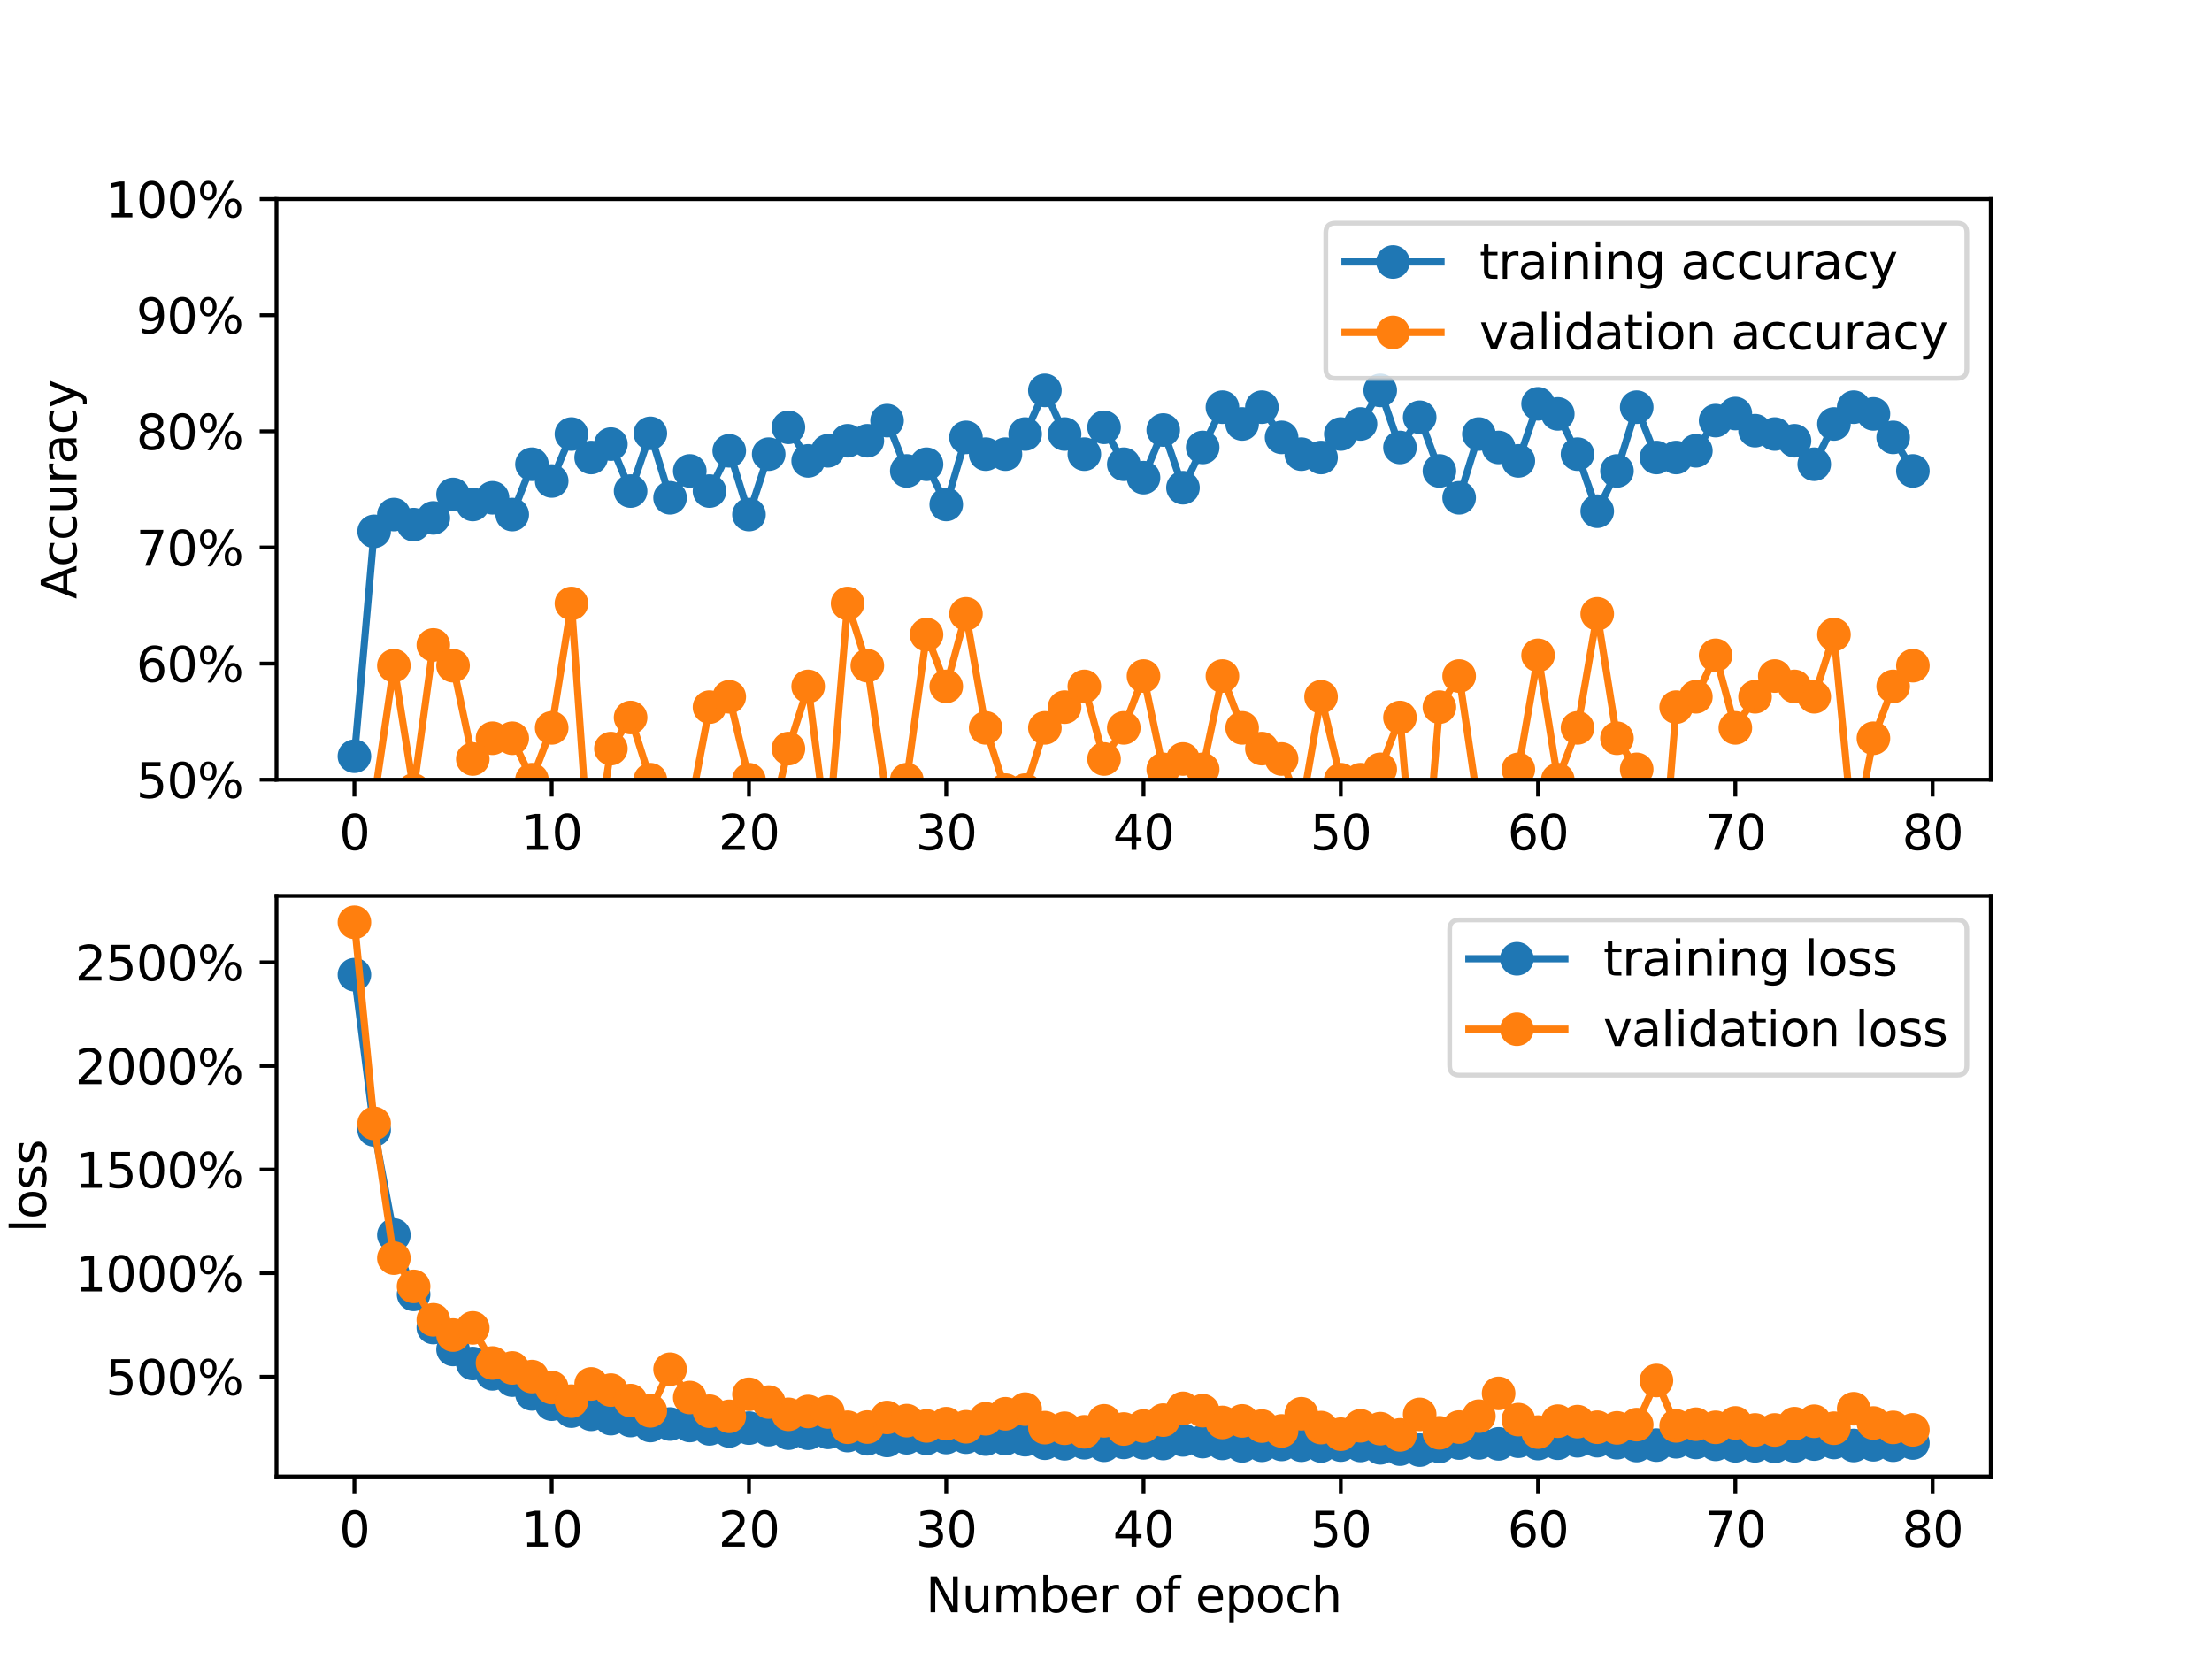 <?xml version="1.0" encoding="utf-8" standalone="no"?>
<!DOCTYPE svg PUBLIC "-//W3C//DTD SVG 1.1//EN"
  "http://www.w3.org/Graphics/SVG/1.1/DTD/svg11.dtd">
<svg xmlns:xlink="http://www.w3.org/1999/xlink" width="460.8pt" height="345.6pt" viewBox="0 0 460.8 345.6" xmlns="http://www.w3.org/2000/svg" version="1.1">
 <defs>
  <style type="text/css">*{stroke-linejoin: round; stroke-linecap: butt}</style>
 </defs>
 <g id="figure_1">
  <g id="patch_1">
   <path d="M 0 345.6 
L 460.8 345.6 
L 460.8 0 
L 0 0 
z
" style="fill: #ffffff"/>
  </g>
  <g id="axes_1">
   <g id="patch_2">
    <path d="M 57.6 162.432 
L 414.72 162.432 
L 414.72 41.472 
L 57.6 41.472 
z
" style="fill: #ffffff"/>
   </g>
   <g id="matplotlib.axis_1">
    <g id="xtick_1">
     <g id="line2d_1">
      <defs>
       <path id="m9166ac8710" d="M 0 0 
L 0 3.5 
" style="stroke: #000000; stroke-width: 0.8"/>
      </defs>
      <g>
       <use xlink:href="#m9166ac8710" x="73.833" y="162.432" style="stroke: #000000; stroke-width: 0.8"/>
      </g>
     </g>
     <g id="text_1">
      <!-- 0 -->
      <g transform="translate(70.651 177.03) scale(0.1 -0.1)">
       <defs>
        <path id="DejaVuSans-30" d="M 2034 4250 
Q 1547 4250 1301 3770 
Q 1056 3291 1056 2328 
Q 1056 1369 1301 889 
Q 1547 409 2034 409 
Q 2525 409 2770 889 
Q 3016 1369 3016 2328 
Q 3016 3291 2770 3770 
Q 2525 4250 2034 4250 
z
M 2034 4750 
Q 2819 4750 3233 4129 
Q 3647 3509 3647 2328 
Q 3647 1150 3233 529 
Q 2819 -91 2034 -91 
Q 1250 -91 836 529 
Q 422 1150 422 2328 
Q 422 3509 836 4129 
Q 1250 4750 2034 4750 
z
" transform="scale(0.016)"/>
       </defs>
       <use xlink:href="#DejaVuSans-30"/>
      </g>
     </g>
    </g>
    <g id="xtick_2">
     <g id="line2d_2">
      <g>
       <use xlink:href="#m9166ac8710" x="114.928" y="162.432" style="stroke: #000000; stroke-width: 0.8"/>
      </g>
     </g>
     <g id="text_2">
      <!-- 10 -->
      <g transform="translate(108.566 177.03) scale(0.1 -0.1)">
       <defs>
        <path id="DejaVuSans-31" d="M 794 531 
L 1825 531 
L 1825 4091 
L 703 3866 
L 703 4441 
L 1819 4666 
L 2450 4666 
L 2450 531 
L 3481 531 
L 3481 0 
L 794 0 
L 794 531 
z
" transform="scale(0.016)"/>
       </defs>
       <use xlink:href="#DejaVuSans-31"/>
       <use xlink:href="#DejaVuSans-30" x="63.623"/>
      </g>
     </g>
    </g>
    <g id="xtick_3">
     <g id="line2d_3">
      <g>
       <use xlink:href="#m9166ac8710" x="156.024" y="162.432" style="stroke: #000000; stroke-width: 0.8"/>
      </g>
     </g>
     <g id="text_3">
      <!-- 20 -->
      <g transform="translate(149.661 177.03) scale(0.1 -0.1)">
       <defs>
        <path id="DejaVuSans-32" d="M 1228 531 
L 3431 531 
L 3431 0 
L 469 0 
L 469 531 
Q 828 903 1448 1529 
Q 2069 2156 2228 2338 
Q 2531 2678 2651 2914 
Q 2772 3150 2772 3378 
Q 2772 3750 2511 3984 
Q 2250 4219 1831 4219 
Q 1534 4219 1204 4116 
Q 875 4013 500 3803 
L 500 4441 
Q 881 4594 1212 4672 
Q 1544 4750 1819 4750 
Q 2544 4750 2975 4387 
Q 3406 4025 3406 3419 
Q 3406 3131 3298 2873 
Q 3191 2616 2906 2266 
Q 2828 2175 2409 1742 
Q 1991 1309 1228 531 
z
" transform="scale(0.016)"/>
       </defs>
       <use xlink:href="#DejaVuSans-32"/>
       <use xlink:href="#DejaVuSans-30" x="63.623"/>
      </g>
     </g>
    </g>
    <g id="xtick_4">
     <g id="line2d_4">
      <g>
       <use xlink:href="#m9166ac8710" x="197.119" y="162.432" style="stroke: #000000; stroke-width: 0.8"/>
      </g>
     </g>
     <g id="text_4">
      <!-- 30 -->
      <g transform="translate(190.757 177.03) scale(0.1 -0.1)">
       <defs>
        <path id="DejaVuSans-33" d="M 2597 2516 
Q 3050 2419 3304 2112 
Q 3559 1806 3559 1356 
Q 3559 666 3084 287 
Q 2609 -91 1734 -91 
Q 1441 -91 1130 -33 
Q 819 25 488 141 
L 488 750 
Q 750 597 1062 519 
Q 1375 441 1716 441 
Q 2309 441 2620 675 
Q 2931 909 2931 1356 
Q 2931 1769 2642 2001 
Q 2353 2234 1838 2234 
L 1294 2234 
L 1294 2753 
L 1863 2753 
Q 2328 2753 2575 2939 
Q 2822 3125 2822 3475 
Q 2822 3834 2567 4026 
Q 2313 4219 1838 4219 
Q 1578 4219 1281 4162 
Q 984 4106 628 3988 
L 628 4550 
Q 988 4650 1302 4700 
Q 1616 4750 1894 4750 
Q 2613 4750 3031 4423 
Q 3450 4097 3450 3541 
Q 3450 3153 3228 2886 
Q 3006 2619 2597 2516 
z
" transform="scale(0.016)"/>
       </defs>
       <use xlink:href="#DejaVuSans-33"/>
       <use xlink:href="#DejaVuSans-30" x="63.623"/>
      </g>
     </g>
    </g>
    <g id="xtick_5">
     <g id="line2d_5">
      <g>
       <use xlink:href="#m9166ac8710" x="238.215" y="162.432" style="stroke: #000000; stroke-width: 0.8"/>
      </g>
     </g>
     <g id="text_5">
      <!-- 40 -->
      <g transform="translate(231.852 177.03) scale(0.1 -0.1)">
       <defs>
        <path id="DejaVuSans-34" d="M 2419 4116 
L 825 1625 
L 2419 1625 
L 2419 4116 
z
M 2253 4666 
L 3047 4666 
L 3047 1625 
L 3713 1625 
L 3713 1100 
L 3047 1100 
L 3047 0 
L 2419 0 
L 2419 1100 
L 313 1100 
L 313 1709 
L 2253 4666 
z
" transform="scale(0.016)"/>
       </defs>
       <use xlink:href="#DejaVuSans-34"/>
       <use xlink:href="#DejaVuSans-30" x="63.623"/>
      </g>
     </g>
    </g>
    <g id="xtick_6">
     <g id="line2d_6">
      <g>
       <use xlink:href="#m9166ac8710" x="279.31" y="162.432" style="stroke: #000000; stroke-width: 0.8"/>
      </g>
     </g>
     <g id="text_6">
      <!-- 50 -->
      <g transform="translate(272.948 177.03) scale(0.1 -0.1)">
       <defs>
        <path id="DejaVuSans-35" d="M 691 4666 
L 3169 4666 
L 3169 4134 
L 1269 4134 
L 1269 2991 
Q 1406 3038 1543 3061 
Q 1681 3084 1819 3084 
Q 2600 3084 3056 2656 
Q 3513 2228 3513 1497 
Q 3513 744 3044 326 
Q 2575 -91 1722 -91 
Q 1428 -91 1123 -41 
Q 819 9 494 109 
L 494 744 
Q 775 591 1075 516 
Q 1375 441 1709 441 
Q 2250 441 2565 725 
Q 2881 1009 2881 1497 
Q 2881 1984 2565 2268 
Q 2250 2553 1709 2553 
Q 1456 2553 1204 2497 
Q 953 2441 691 2322 
L 691 4666 
z
" transform="scale(0.016)"/>
       </defs>
       <use xlink:href="#DejaVuSans-35"/>
       <use xlink:href="#DejaVuSans-30" x="63.623"/>
      </g>
     </g>
    </g>
    <g id="xtick_7">
     <g id="line2d_7">
      <g>
       <use xlink:href="#m9166ac8710" x="320.406" y="162.432" style="stroke: #000000; stroke-width: 0.8"/>
      </g>
     </g>
     <g id="text_7">
      <!-- 60 -->
      <g transform="translate(314.043 177.03) scale(0.1 -0.1)">
       <defs>
        <path id="DejaVuSans-36" d="M 2113 2584 
Q 1688 2584 1439 2293 
Q 1191 2003 1191 1497 
Q 1191 994 1439 701 
Q 1688 409 2113 409 
Q 2538 409 2786 701 
Q 3034 994 3034 1497 
Q 3034 2003 2786 2293 
Q 2538 2584 2113 2584 
z
M 3366 4563 
L 3366 3988 
Q 3128 4100 2886 4159 
Q 2644 4219 2406 4219 
Q 1781 4219 1451 3797 
Q 1122 3375 1075 2522 
Q 1259 2794 1537 2939 
Q 1816 3084 2150 3084 
Q 2853 3084 3261 2657 
Q 3669 2231 3669 1497 
Q 3669 778 3244 343 
Q 2819 -91 2113 -91 
Q 1303 -91 875 529 
Q 447 1150 447 2328 
Q 447 3434 972 4092 
Q 1497 4750 2381 4750 
Q 2619 4750 2861 4703 
Q 3103 4656 3366 4563 
z
" transform="scale(0.016)"/>
       </defs>
       <use xlink:href="#DejaVuSans-36"/>
       <use xlink:href="#DejaVuSans-30" x="63.623"/>
      </g>
     </g>
    </g>
    <g id="xtick_8">
     <g id="line2d_8">
      <g>
       <use xlink:href="#m9166ac8710" x="361.501" y="162.432" style="stroke: #000000; stroke-width: 0.8"/>
      </g>
     </g>
     <g id="text_8">
      <!-- 70 -->
      <g transform="translate(355.139 177.03) scale(0.1 -0.1)">
       <defs>
        <path id="DejaVuSans-37" d="M 525 4666 
L 3525 4666 
L 3525 4397 
L 1831 0 
L 1172 0 
L 2766 4134 
L 525 4134 
L 525 4666 
z
" transform="scale(0.016)"/>
       </defs>
       <use xlink:href="#DejaVuSans-37"/>
       <use xlink:href="#DejaVuSans-30" x="63.623"/>
      </g>
     </g>
    </g>
    <g id="xtick_9">
     <g id="line2d_9">
      <g>
       <use xlink:href="#m9166ac8710" x="402.597" y="162.432" style="stroke: #000000; stroke-width: 0.8"/>
      </g>
     </g>
     <g id="text_9">
      <!-- 80 -->
      <g transform="translate(396.234 177.03) scale(0.1 -0.1)">
       <defs>
        <path id="DejaVuSans-38" d="M 2034 2216 
Q 1584 2216 1326 1975 
Q 1069 1734 1069 1313 
Q 1069 891 1326 650 
Q 1584 409 2034 409 
Q 2484 409 2743 651 
Q 3003 894 3003 1313 
Q 3003 1734 2745 1975 
Q 2488 2216 2034 2216 
z
M 1403 2484 
Q 997 2584 770 2862 
Q 544 3141 544 3541 
Q 544 4100 942 4425 
Q 1341 4750 2034 4750 
Q 2731 4750 3128 4425 
Q 3525 4100 3525 3541 
Q 3525 3141 3298 2862 
Q 3072 2584 2669 2484 
Q 3125 2378 3379 2068 
Q 3634 1759 3634 1313 
Q 3634 634 3220 271 
Q 2806 -91 2034 -91 
Q 1263 -91 848 271 
Q 434 634 434 1313 
Q 434 1759 690 2068 
Q 947 2378 1403 2484 
z
M 1172 3481 
Q 1172 3119 1398 2916 
Q 1625 2713 2034 2713 
Q 2441 2713 2670 2916 
Q 2900 3119 2900 3481 
Q 2900 3844 2670 4047 
Q 2441 4250 2034 4250 
Q 1625 4250 1398 4047 
Q 1172 3844 1172 3481 
z
" transform="scale(0.016)"/>
       </defs>
       <use xlink:href="#DejaVuSans-38"/>
       <use xlink:href="#DejaVuSans-30" x="63.623"/>
      </g>
     </g>
    </g>
   </g>
   <g id="matplotlib.axis_2">
    <g id="ytick_1">
     <g id="line2d_10">
      <defs>
       <path id="m93746a9538" d="M 0 0 
L -3.5 0 
" style="stroke: #000000; stroke-width: 0.8"/>
      </defs>
      <g>
       <use xlink:href="#m93746a9538" x="57.6" y="162.432" style="stroke: #000000; stroke-width: 0.8"/>
      </g>
     </g>
     <g id="text_10">
      <!-- 50% -->
      <g transform="translate(28.373 166.231) scale(0.1 -0.1)">
       <defs>
        <path id="DejaVuSans-25" d="M 4653 2053 
Q 4381 2053 4226 1822 
Q 4072 1591 4072 1178 
Q 4072 772 4226 539 
Q 4381 306 4653 306 
Q 4919 306 5073 539 
Q 5228 772 5228 1178 
Q 5228 1588 5073 1820 
Q 4919 2053 4653 2053 
z
M 4653 2450 
Q 5147 2450 5437 2106 
Q 5728 1763 5728 1178 
Q 5728 594 5436 251 
Q 5144 -91 4653 -91 
Q 4153 -91 3862 251 
Q 3572 594 3572 1178 
Q 3572 1766 3864 2108 
Q 4156 2450 4653 2450 
z
M 1428 4353 
Q 1159 4353 1004 4120 
Q 850 3888 850 3481 
Q 850 3069 1003 2837 
Q 1156 2606 1428 2606 
Q 1700 2606 1854 2837 
Q 2009 3069 2009 3481 
Q 2009 3884 1853 4118 
Q 1697 4353 1428 4353 
z
M 4250 4750 
L 4750 4750 
L 1831 -91 
L 1331 -91 
L 4250 4750 
z
M 1428 4750 
Q 1922 4750 2215 4408 
Q 2509 4066 2509 3481 
Q 2509 2891 2217 2550 
Q 1925 2209 1428 2209 
Q 931 2209 642 2551 
Q 353 2894 353 3481 
Q 353 4063 643 4406 
Q 934 4750 1428 4750 
z
" transform="scale(0.016)"/>
       </defs>
       <use xlink:href="#DejaVuSans-35"/>
       <use xlink:href="#DejaVuSans-30" x="63.623"/>
       <use xlink:href="#DejaVuSans-25" x="127.246"/>
      </g>
     </g>
    </g>
    <g id="ytick_2">
     <g id="line2d_11">
      <g>
       <use xlink:href="#m93746a9538" x="57.6" y="138.24" style="stroke: #000000; stroke-width: 0.8"/>
      </g>
     </g>
     <g id="text_11">
      <!-- 60% -->
      <g transform="translate(28.373 142.039) scale(0.1 -0.1)">
       <use xlink:href="#DejaVuSans-36"/>
       <use xlink:href="#DejaVuSans-30" x="63.623"/>
       <use xlink:href="#DejaVuSans-25" x="127.246"/>
      </g>
     </g>
    </g>
    <g id="ytick_3">
     <g id="line2d_12">
      <g>
       <use xlink:href="#m93746a9538" x="57.6" y="114.048" style="stroke: #000000; stroke-width: 0.8"/>
      </g>
     </g>
     <g id="text_12">
      <!-- 70% -->
      <g transform="translate(28.373 117.847) scale(0.1 -0.1)">
       <use xlink:href="#DejaVuSans-37"/>
       <use xlink:href="#DejaVuSans-30" x="63.623"/>
       <use xlink:href="#DejaVuSans-25" x="127.246"/>
      </g>
     </g>
    </g>
    <g id="ytick_4">
     <g id="line2d_13">
      <g>
       <use xlink:href="#m93746a9538" x="57.6" y="89.856" style="stroke: #000000; stroke-width: 0.8"/>
      </g>
     </g>
     <g id="text_13">
      <!-- 80% -->
      <g transform="translate(28.373 93.655) scale(0.1 -0.1)">
       <use xlink:href="#DejaVuSans-38"/>
       <use xlink:href="#DejaVuSans-30" x="63.623"/>
       <use xlink:href="#DejaVuSans-25" x="127.246"/>
      </g>
     </g>
    </g>
    <g id="ytick_5">
     <g id="line2d_14">
      <g>
       <use xlink:href="#m93746a9538" x="57.6" y="65.664" style="stroke: #000000; stroke-width: 0.8"/>
      </g>
     </g>
     <g id="text_14">
      <!-- 90% -->
      <g transform="translate(28.373 69.463) scale(0.1 -0.1)">
       <defs>
        <path id="DejaVuSans-39" d="M 703 97 
L 703 672 
Q 941 559 1184 500 
Q 1428 441 1663 441 
Q 2288 441 2617 861 
Q 2947 1281 2994 2138 
Q 2813 1869 2534 1725 
Q 2256 1581 1919 1581 
Q 1219 1581 811 2004 
Q 403 2428 403 3163 
Q 403 3881 828 4315 
Q 1253 4750 1959 4750 
Q 2769 4750 3195 4129 
Q 3622 3509 3622 2328 
Q 3622 1225 3098 567 
Q 2575 -91 1691 -91 
Q 1453 -91 1209 -44 
Q 966 3 703 97 
z
M 1959 2075 
Q 2384 2075 2632 2365 
Q 2881 2656 2881 3163 
Q 2881 3666 2632 3958 
Q 2384 4250 1959 4250 
Q 1534 4250 1286 3958 
Q 1038 3666 1038 3163 
Q 1038 2656 1286 2365 
Q 1534 2075 1959 2075 
z
" transform="scale(0.016)"/>
       </defs>
       <use xlink:href="#DejaVuSans-39"/>
       <use xlink:href="#DejaVuSans-30" x="63.623"/>
       <use xlink:href="#DejaVuSans-25" x="127.246"/>
      </g>
     </g>
    </g>
    <g id="ytick_6">
     <g id="line2d_15">
      <g>
       <use xlink:href="#m93746a9538" x="57.6" y="41.472" style="stroke: #000000; stroke-width: 0.8"/>
      </g>
     </g>
     <g id="text_15">
      <!-- 100% -->
      <g transform="translate(22.011 45.271) scale(0.1 -0.1)">
       <use xlink:href="#DejaVuSans-31"/>
       <use xlink:href="#DejaVuSans-30" x="63.623"/>
       <use xlink:href="#DejaVuSans-30" x="127.246"/>
       <use xlink:href="#DejaVuSans-25" x="190.869"/>
      </g>
     </g>
    </g>
    <g id="text_16">
     <!-- Accuracy -->
     <g transform="translate(15.931 124.78) rotate(-90) scale(0.1 -0.1)">
      <defs>
       <path id="DejaVuSans-41" d="M 2188 4044 
L 1331 1722 
L 3047 1722 
L 2188 4044 
z
M 1831 4666 
L 2547 4666 
L 4325 0 
L 3669 0 
L 3244 1197 
L 1141 1197 
L 716 0 
L 50 0 
L 1831 4666 
z
" transform="scale(0.016)"/>
       <path id="DejaVuSans-63" d="M 3122 3366 
L 3122 2828 
Q 2878 2963 2633 3030 
Q 2388 3097 2138 3097 
Q 1578 3097 1268 2742 
Q 959 2388 959 1747 
Q 959 1106 1268 751 
Q 1578 397 2138 397 
Q 2388 397 2633 464 
Q 2878 531 3122 666 
L 3122 134 
Q 2881 22 2623 -34 
Q 2366 -91 2075 -91 
Q 1284 -91 818 406 
Q 353 903 353 1747 
Q 353 2603 823 3093 
Q 1294 3584 2113 3584 
Q 2378 3584 2631 3529 
Q 2884 3475 3122 3366 
z
" transform="scale(0.016)"/>
       <path id="DejaVuSans-75" d="M 544 1381 
L 544 3500 
L 1119 3500 
L 1119 1403 
Q 1119 906 1312 657 
Q 1506 409 1894 409 
Q 2359 409 2629 706 
Q 2900 1003 2900 1516 
L 2900 3500 
L 3475 3500 
L 3475 0 
L 2900 0 
L 2900 538 
Q 2691 219 2414 64 
Q 2138 -91 1772 -91 
Q 1169 -91 856 284 
Q 544 659 544 1381 
z
M 1991 3584 
L 1991 3584 
z
" transform="scale(0.016)"/>
       <path id="DejaVuSans-72" d="M 2631 2963 
Q 2534 3019 2420 3045 
Q 2306 3072 2169 3072 
Q 1681 3072 1420 2755 
Q 1159 2438 1159 1844 
L 1159 0 
L 581 0 
L 581 3500 
L 1159 3500 
L 1159 2956 
Q 1341 3275 1631 3429 
Q 1922 3584 2338 3584 
Q 2397 3584 2469 3576 
Q 2541 3569 2628 3553 
L 2631 2963 
z
" transform="scale(0.016)"/>
       <path id="DejaVuSans-61" d="M 2194 1759 
Q 1497 1759 1228 1600 
Q 959 1441 959 1056 
Q 959 750 1161 570 
Q 1363 391 1709 391 
Q 2188 391 2477 730 
Q 2766 1069 2766 1631 
L 2766 1759 
L 2194 1759 
z
M 3341 1997 
L 3341 0 
L 2766 0 
L 2766 531 
Q 2569 213 2275 61 
Q 1981 -91 1556 -91 
Q 1019 -91 701 211 
Q 384 513 384 1019 
Q 384 1609 779 1909 
Q 1175 2209 1959 2209 
L 2766 2209 
L 2766 2266 
Q 2766 2663 2505 2880 
Q 2244 3097 1772 3097 
Q 1472 3097 1187 3025 
Q 903 2953 641 2809 
L 641 3341 
Q 956 3463 1253 3523 
Q 1550 3584 1831 3584 
Q 2591 3584 2966 3190 
Q 3341 2797 3341 1997 
z
" transform="scale(0.016)"/>
       <path id="DejaVuSans-79" d="M 2059 -325 
Q 1816 -950 1584 -1140 
Q 1353 -1331 966 -1331 
L 506 -1331 
L 506 -850 
L 844 -850 
Q 1081 -850 1212 -737 
Q 1344 -625 1503 -206 
L 1606 56 
L 191 3500 
L 800 3500 
L 1894 763 
L 2988 3500 
L 3597 3500 
L 2059 -325 
z
" transform="scale(0.016)"/>
      </defs>
      <use xlink:href="#DejaVuSans-41"/>
      <use xlink:href="#DejaVuSans-63" x="66.658"/>
      <use xlink:href="#DejaVuSans-63" x="121.639"/>
      <use xlink:href="#DejaVuSans-75" x="176.619"/>
      <use xlink:href="#DejaVuSans-72" x="239.998"/>
      <use xlink:href="#DejaVuSans-61" x="281.111"/>
      <use xlink:href="#DejaVuSans-63" x="342.391"/>
      <use xlink:href="#DejaVuSans-79" x="397.371"/>
     </g>
    </g>
   </g>
   <g id="line2d_16">
    <path d="M 73.833 157.538 
L 77.942 110.692 
L 82.052 107.196 
L 86.161 109.293 
L 90.271 107.895 
L 94.38 103.001 
L 98.49 105.098 
L 102.6 103.7 
L 106.709 107.196 
L 110.819 96.708 
L 114.928 100.204 
L 119.038 90.415 
L 123.147 95.31 
L 127.257 92.513 
L 131.366 102.302 
L 135.476 90.268 
L 139.586 103.7 
L 143.695 98.106 
L 147.805 102.302 
L 151.914 93.911 
L 156.024 107.196 
L 160.133 94.611 
L 164.243 89.017 
L 168.352 96.009 
L 172.462 93.911 
L 176.572 91.814 
L 180.681 91.814 
L 184.791 87.619 
L 188.9 98.106 
L 193.01 96.708 
L 197.119 105.098 
L 201.229 91.115 
L 205.338 94.611 
L 209.448 94.611 
L 213.557 90.415 
L 217.667 81.326 
L 221.777 90.415 
L 225.886 94.611 
L 229.996 89.017 
L 234.105 96.708 
L 238.215 99.505 
L 242.324 89.581 
L 246.434 101.602 
L 250.543 93.212 
L 254.653 84.822 
L 258.763 88.318 
L 262.872 84.822 
L 266.982 91.115 
L 271.091 94.611 
L 275.201 95.31 
L 279.31 90.415 
L 283.42 88.318 
L 287.529 81.326 
L 291.639 93.212 
L 295.748 86.919 
L 299.858 98.106 
L 303.968 103.7 
L 308.077 90.415 
L 312.187 93.212 
L 316.296 96.009 
L 320.406 84.123 
L 324.515 86.22 
L 328.625 94.611 
L 332.734 106.497 
L 336.844 98.106 
L 340.954 84.822 
L 345.063 95.31 
L 349.173 95.31 
L 353.282 93.911 
L 357.392 87.619 
L 361.501 86.145 
L 365.611 89.716 
L 369.72 90.415 
L 373.83 91.814 
L 377.94 96.708 
L 382.049 88.318 
L 386.159 84.822 
L 390.268 86.22 
L 394.378 91.115 
L 398.487 98.106 
" clip-path="url(#p0eb77eff53)" style="fill: none; stroke: #1f77b4; stroke-width: 1.5; stroke-linecap: square"/>
    <defs>
     <path id="md99bb38cc7" d="M 0 3 
C 0.796 3 1.559 2.684 2.121 2.121 
C 2.684 1.559 3 0.796 3 0 
C 3 -0.796 2.684 -1.559 2.121 -2.121 
C 1.559 -2.684 0.796 -3 0 -3 
C -0.796 -3 -1.559 -2.684 -2.121 -2.121 
C -2.684 -1.559 -3 -0.796 -3 0 
C -3 0.796 -2.684 1.559 -2.121 2.121 
C -1.559 2.684 -0.796 3 0 3 
z
" style="stroke: #1f77b4"/>
    </defs>
    <g clip-path="url(#p0eb77eff53)">
     <use xlink:href="#md99bb38cc7" x="73.833" y="157.538" style="fill: #1f77b4; stroke: #1f77b4"/>
     <use xlink:href="#md99bb38cc7" x="77.942" y="110.692" style="fill: #1f77b4; stroke: #1f77b4"/>
     <use xlink:href="#md99bb38cc7" x="82.052" y="107.196" style="fill: #1f77b4; stroke: #1f77b4"/>
     <use xlink:href="#md99bb38cc7" x="86.161" y="109.293" style="fill: #1f77b4; stroke: #1f77b4"/>
     <use xlink:href="#md99bb38cc7" x="90.271" y="107.895" style="fill: #1f77b4; stroke: #1f77b4"/>
     <use xlink:href="#md99bb38cc7" x="94.38" y="103.001" style="fill: #1f77b4; stroke: #1f77b4"/>
     <use xlink:href="#md99bb38cc7" x="98.49" y="105.098" style="fill: #1f77b4; stroke: #1f77b4"/>
     <use xlink:href="#md99bb38cc7" x="102.6" y="103.7" style="fill: #1f77b4; stroke: #1f77b4"/>
     <use xlink:href="#md99bb38cc7" x="106.709" y="107.196" style="fill: #1f77b4; stroke: #1f77b4"/>
     <use xlink:href="#md99bb38cc7" x="110.819" y="96.708" style="fill: #1f77b4; stroke: #1f77b4"/>
     <use xlink:href="#md99bb38cc7" x="114.928" y="100.204" style="fill: #1f77b4; stroke: #1f77b4"/>
     <use xlink:href="#md99bb38cc7" x="119.038" y="90.415" style="fill: #1f77b4; stroke: #1f77b4"/>
     <use xlink:href="#md99bb38cc7" x="123.147" y="95.31" style="fill: #1f77b4; stroke: #1f77b4"/>
     <use xlink:href="#md99bb38cc7" x="127.257" y="92.513" style="fill: #1f77b4; stroke: #1f77b4"/>
     <use xlink:href="#md99bb38cc7" x="131.366" y="102.302" style="fill: #1f77b4; stroke: #1f77b4"/>
     <use xlink:href="#md99bb38cc7" x="135.476" y="90.268" style="fill: #1f77b4; stroke: #1f77b4"/>
     <use xlink:href="#md99bb38cc7" x="139.586" y="103.7" style="fill: #1f77b4; stroke: #1f77b4"/>
     <use xlink:href="#md99bb38cc7" x="143.695" y="98.106" style="fill: #1f77b4; stroke: #1f77b4"/>
     <use xlink:href="#md99bb38cc7" x="147.805" y="102.302" style="fill: #1f77b4; stroke: #1f77b4"/>
     <use xlink:href="#md99bb38cc7" x="151.914" y="93.911" style="fill: #1f77b4; stroke: #1f77b4"/>
     <use xlink:href="#md99bb38cc7" x="156.024" y="107.196" style="fill: #1f77b4; stroke: #1f77b4"/>
     <use xlink:href="#md99bb38cc7" x="160.133" y="94.611" style="fill: #1f77b4; stroke: #1f77b4"/>
     <use xlink:href="#md99bb38cc7" x="164.243" y="89.017" style="fill: #1f77b4; stroke: #1f77b4"/>
     <use xlink:href="#md99bb38cc7" x="168.352" y="96.009" style="fill: #1f77b4; stroke: #1f77b4"/>
     <use xlink:href="#md99bb38cc7" x="172.462" y="93.911" style="fill: #1f77b4; stroke: #1f77b4"/>
     <use xlink:href="#md99bb38cc7" x="176.572" y="91.814" style="fill: #1f77b4; stroke: #1f77b4"/>
     <use xlink:href="#md99bb38cc7" x="180.681" y="91.814" style="fill: #1f77b4; stroke: #1f77b4"/>
     <use xlink:href="#md99bb38cc7" x="184.791" y="87.619" style="fill: #1f77b4; stroke: #1f77b4"/>
     <use xlink:href="#md99bb38cc7" x="188.9" y="98.106" style="fill: #1f77b4; stroke: #1f77b4"/>
     <use xlink:href="#md99bb38cc7" x="193.01" y="96.708" style="fill: #1f77b4; stroke: #1f77b4"/>
     <use xlink:href="#md99bb38cc7" x="197.119" y="105.098" style="fill: #1f77b4; stroke: #1f77b4"/>
     <use xlink:href="#md99bb38cc7" x="201.229" y="91.115" style="fill: #1f77b4; stroke: #1f77b4"/>
     <use xlink:href="#md99bb38cc7" x="205.338" y="94.611" style="fill: #1f77b4; stroke: #1f77b4"/>
     <use xlink:href="#md99bb38cc7" x="209.448" y="94.611" style="fill: #1f77b4; stroke: #1f77b4"/>
     <use xlink:href="#md99bb38cc7" x="213.557" y="90.415" style="fill: #1f77b4; stroke: #1f77b4"/>
     <use xlink:href="#md99bb38cc7" x="217.667" y="81.326" style="fill: #1f77b4; stroke: #1f77b4"/>
     <use xlink:href="#md99bb38cc7" x="221.777" y="90.415" style="fill: #1f77b4; stroke: #1f77b4"/>
     <use xlink:href="#md99bb38cc7" x="225.886" y="94.611" style="fill: #1f77b4; stroke: #1f77b4"/>
     <use xlink:href="#md99bb38cc7" x="229.996" y="89.017" style="fill: #1f77b4; stroke: #1f77b4"/>
     <use xlink:href="#md99bb38cc7" x="234.105" y="96.708" style="fill: #1f77b4; stroke: #1f77b4"/>
     <use xlink:href="#md99bb38cc7" x="238.215" y="99.505" style="fill: #1f77b4; stroke: #1f77b4"/>
     <use xlink:href="#md99bb38cc7" x="242.324" y="89.581" style="fill: #1f77b4; stroke: #1f77b4"/>
     <use xlink:href="#md99bb38cc7" x="246.434" y="101.602" style="fill: #1f77b4; stroke: #1f77b4"/>
     <use xlink:href="#md99bb38cc7" x="250.543" y="93.212" style="fill: #1f77b4; stroke: #1f77b4"/>
     <use xlink:href="#md99bb38cc7" x="254.653" y="84.822" style="fill: #1f77b4; stroke: #1f77b4"/>
     <use xlink:href="#md99bb38cc7" x="258.763" y="88.318" style="fill: #1f77b4; stroke: #1f77b4"/>
     <use xlink:href="#md99bb38cc7" x="262.872" y="84.822" style="fill: #1f77b4; stroke: #1f77b4"/>
     <use xlink:href="#md99bb38cc7" x="266.982" y="91.115" style="fill: #1f77b4; stroke: #1f77b4"/>
     <use xlink:href="#md99bb38cc7" x="271.091" y="94.611" style="fill: #1f77b4; stroke: #1f77b4"/>
     <use xlink:href="#md99bb38cc7" x="275.201" y="95.31" style="fill: #1f77b4; stroke: #1f77b4"/>
     <use xlink:href="#md99bb38cc7" x="279.31" y="90.415" style="fill: #1f77b4; stroke: #1f77b4"/>
     <use xlink:href="#md99bb38cc7" x="283.42" y="88.318" style="fill: #1f77b4; stroke: #1f77b4"/>
     <use xlink:href="#md99bb38cc7" x="287.529" y="81.326" style="fill: #1f77b4; stroke: #1f77b4"/>
     <use xlink:href="#md99bb38cc7" x="291.639" y="93.212" style="fill: #1f77b4; stroke: #1f77b4"/>
     <use xlink:href="#md99bb38cc7" x="295.748" y="86.919" style="fill: #1f77b4; stroke: #1f77b4"/>
     <use xlink:href="#md99bb38cc7" x="299.858" y="98.106" style="fill: #1f77b4; stroke: #1f77b4"/>
     <use xlink:href="#md99bb38cc7" x="303.968" y="103.7" style="fill: #1f77b4; stroke: #1f77b4"/>
     <use xlink:href="#md99bb38cc7" x="308.077" y="90.415" style="fill: #1f77b4; stroke: #1f77b4"/>
     <use xlink:href="#md99bb38cc7" x="312.187" y="93.212" style="fill: #1f77b4; stroke: #1f77b4"/>
     <use xlink:href="#md99bb38cc7" x="316.296" y="96.009" style="fill: #1f77b4; stroke: #1f77b4"/>
     <use xlink:href="#md99bb38cc7" x="320.406" y="84.123" style="fill: #1f77b4; stroke: #1f77b4"/>
     <use xlink:href="#md99bb38cc7" x="324.515" y="86.22" style="fill: #1f77b4; stroke: #1f77b4"/>
     <use xlink:href="#md99bb38cc7" x="328.625" y="94.611" style="fill: #1f77b4; stroke: #1f77b4"/>
     <use xlink:href="#md99bb38cc7" x="332.734" y="106.497" style="fill: #1f77b4; stroke: #1f77b4"/>
     <use xlink:href="#md99bb38cc7" x="336.844" y="98.106" style="fill: #1f77b4; stroke: #1f77b4"/>
     <use xlink:href="#md99bb38cc7" x="340.954" y="84.822" style="fill: #1f77b4; stroke: #1f77b4"/>
     <use xlink:href="#md99bb38cc7" x="345.063" y="95.31" style="fill: #1f77b4; stroke: #1f77b4"/>
     <use xlink:href="#md99bb38cc7" x="349.173" y="95.31" style="fill: #1f77b4; stroke: #1f77b4"/>
     <use xlink:href="#md99bb38cc7" x="353.282" y="93.911" style="fill: #1f77b4; stroke: #1f77b4"/>
     <use xlink:href="#md99bb38cc7" x="357.392" y="87.619" style="fill: #1f77b4; stroke: #1f77b4"/>
     <use xlink:href="#md99bb38cc7" x="361.501" y="86.145" style="fill: #1f77b4; stroke: #1f77b4"/>
     <use xlink:href="#md99bb38cc7" x="365.611" y="89.716" style="fill: #1f77b4; stroke: #1f77b4"/>
     <use xlink:href="#md99bb38cc7" x="369.72" y="90.415" style="fill: #1f77b4; stroke: #1f77b4"/>
     <use xlink:href="#md99bb38cc7" x="373.83" y="91.814" style="fill: #1f77b4; stroke: #1f77b4"/>
     <use xlink:href="#md99bb38cc7" x="377.94" y="96.708" style="fill: #1f77b4; stroke: #1f77b4"/>
     <use xlink:href="#md99bb38cc7" x="382.049" y="88.318" style="fill: #1f77b4; stroke: #1f77b4"/>
     <use xlink:href="#md99bb38cc7" x="386.159" y="84.822" style="fill: #1f77b4; stroke: #1f77b4"/>
     <use xlink:href="#md99bb38cc7" x="390.268" y="86.22" style="fill: #1f77b4; stroke: #1f77b4"/>
     <use xlink:href="#md99bb38cc7" x="394.378" y="91.115" style="fill: #1f77b4; stroke: #1f77b4"/>
     <use xlink:href="#md99bb38cc7" x="398.487" y="98.106" style="fill: #1f77b4; stroke: #1f77b4"/>
    </g>
   </g>
   <g id="line2d_17">
    <path d="M 73.833 220.752 
L 77.942 166.752 
L 82.052 138.672 
L 86.161 164.592 
L 90.271 134.352 
L 94.38 138.672 
L 98.49 158.112 
L 102.6 153.792 
L 106.709 153.792 
L 110.819 162.432 
L 114.928 151.632 
L 119.038 125.712 
L 123.147 184.032 
L 127.257 155.952 
L 131.366 149.472 
L 135.476 162.432 
L 139.586 192.672 
L 143.695 168.912 
L 147.805 147.312 
L 151.914 145.152 
L 156.024 162.432 
L 160.133 173.232 
L 164.243 155.952 
L 168.352 142.992 
L 172.462 175.392 
L 176.572 125.712 
L 180.681 138.672 
L 184.791 166.752 
L 188.9 162.432 
L 193.01 132.192 
L 197.119 142.992 
L 201.229 127.872 
L 205.338 151.632 
L 209.448 164.592 
L 213.557 164.592 
L 217.667 151.632 
L 221.777 147.312 
L 225.886 142.992 
L 229.996 158.112 
L 234.105 151.632 
L 238.215 140.832 
L 242.324 160.272 
L 246.434 158.112 
L 250.543 160.272 
L 254.653 140.832 
L 258.763 151.632 
L 262.872 155.952 
L 266.982 158.112 
L 271.091 168.912 
L 275.201 145.152 
L 279.31 162.432 
L 283.42 162.432 
L 287.529 160.272 
L 291.639 149.472 
L 295.748 196.992 
L 299.858 147.312 
L 303.968 140.832 
L 308.077 168.912 
L 312.187 171.072 
L 316.296 160.272 
L 320.406 136.512 
L 324.515 162.432 
L 328.625 151.632 
L 332.734 127.872 
L 336.844 153.792 
L 340.954 160.272 
L 345.063 199.152 
L 349.173 147.312 
L 353.282 145.152 
L 357.392 136.512 
L 361.501 151.632 
L 365.611 145.152 
L 369.72 140.832 
L 373.83 142.992 
L 377.94 145.152 
L 382.049 132.192 
L 386.159 175.392 
L 390.268 153.792 
L 394.378 142.992 
L 398.487 138.672 
" clip-path="url(#p0eb77eff53)" style="fill: none; stroke: #ff7f0e; stroke-width: 1.5; stroke-linecap: square"/>
    <defs>
     <path id="m1a126eccbd" d="M 0 3 
C 0.796 3 1.559 2.684 2.121 2.121 
C 2.684 1.559 3 0.796 3 0 
C 3 -0.796 2.684 -1.559 2.121 -2.121 
C 1.559 -2.684 0.796 -3 0 -3 
C -0.796 -3 -1.559 -2.684 -2.121 -2.121 
C -2.684 -1.559 -3 -0.796 -3 0 
C -3 0.796 -2.684 1.559 -2.121 2.121 
C -1.559 2.684 -0.796 3 0 3 
z
" style="stroke: #ff7f0e"/>
    </defs>
    <g clip-path="url(#p0eb77eff53)">
     <use xlink:href="#m1a126eccbd" x="73.833" y="220.752" style="fill: #ff7f0e; stroke: #ff7f0e"/>
     <use xlink:href="#m1a126eccbd" x="77.942" y="166.752" style="fill: #ff7f0e; stroke: #ff7f0e"/>
     <use xlink:href="#m1a126eccbd" x="82.052" y="138.672" style="fill: #ff7f0e; stroke: #ff7f0e"/>
     <use xlink:href="#m1a126eccbd" x="86.161" y="164.592" style="fill: #ff7f0e; stroke: #ff7f0e"/>
     <use xlink:href="#m1a126eccbd" x="90.271" y="134.352" style="fill: #ff7f0e; stroke: #ff7f0e"/>
     <use xlink:href="#m1a126eccbd" x="94.38" y="138.672" style="fill: #ff7f0e; stroke: #ff7f0e"/>
     <use xlink:href="#m1a126eccbd" x="98.49" y="158.112" style="fill: #ff7f0e; stroke: #ff7f0e"/>
     <use xlink:href="#m1a126eccbd" x="102.6" y="153.792" style="fill: #ff7f0e; stroke: #ff7f0e"/>
     <use xlink:href="#m1a126eccbd" x="106.709" y="153.792" style="fill: #ff7f0e; stroke: #ff7f0e"/>
     <use xlink:href="#m1a126eccbd" x="110.819" y="162.432" style="fill: #ff7f0e; stroke: #ff7f0e"/>
     <use xlink:href="#m1a126eccbd" x="114.928" y="151.632" style="fill: #ff7f0e; stroke: #ff7f0e"/>
     <use xlink:href="#m1a126eccbd" x="119.038" y="125.712" style="fill: #ff7f0e; stroke: #ff7f0e"/>
     <use xlink:href="#m1a126eccbd" x="123.147" y="184.032" style="fill: #ff7f0e; stroke: #ff7f0e"/>
     <use xlink:href="#m1a126eccbd" x="127.257" y="155.952" style="fill: #ff7f0e; stroke: #ff7f0e"/>
     <use xlink:href="#m1a126eccbd" x="131.366" y="149.472" style="fill: #ff7f0e; stroke: #ff7f0e"/>
     <use xlink:href="#m1a126eccbd" x="135.476" y="162.432" style="fill: #ff7f0e; stroke: #ff7f0e"/>
     <use xlink:href="#m1a126eccbd" x="139.586" y="192.672" style="fill: #ff7f0e; stroke: #ff7f0e"/>
     <use xlink:href="#m1a126eccbd" x="143.695" y="168.912" style="fill: #ff7f0e; stroke: #ff7f0e"/>
     <use xlink:href="#m1a126eccbd" x="147.805" y="147.312" style="fill: #ff7f0e; stroke: #ff7f0e"/>
     <use xlink:href="#m1a126eccbd" x="151.914" y="145.152" style="fill: #ff7f0e; stroke: #ff7f0e"/>
     <use xlink:href="#m1a126eccbd" x="156.024" y="162.432" style="fill: #ff7f0e; stroke: #ff7f0e"/>
     <use xlink:href="#m1a126eccbd" x="160.133" y="173.232" style="fill: #ff7f0e; stroke: #ff7f0e"/>
     <use xlink:href="#m1a126eccbd" x="164.243" y="155.952" style="fill: #ff7f0e; stroke: #ff7f0e"/>
     <use xlink:href="#m1a126eccbd" x="168.352" y="142.992" style="fill: #ff7f0e; stroke: #ff7f0e"/>
     <use xlink:href="#m1a126eccbd" x="172.462" y="175.392" style="fill: #ff7f0e; stroke: #ff7f0e"/>
     <use xlink:href="#m1a126eccbd" x="176.572" y="125.712" style="fill: #ff7f0e; stroke: #ff7f0e"/>
     <use xlink:href="#m1a126eccbd" x="180.681" y="138.672" style="fill: #ff7f0e; stroke: #ff7f0e"/>
     <use xlink:href="#m1a126eccbd" x="184.791" y="166.752" style="fill: #ff7f0e; stroke: #ff7f0e"/>
     <use xlink:href="#m1a126eccbd" x="188.9" y="162.432" style="fill: #ff7f0e; stroke: #ff7f0e"/>
     <use xlink:href="#m1a126eccbd" x="193.01" y="132.192" style="fill: #ff7f0e; stroke: #ff7f0e"/>
     <use xlink:href="#m1a126eccbd" x="197.119" y="142.992" style="fill: #ff7f0e; stroke: #ff7f0e"/>
     <use xlink:href="#m1a126eccbd" x="201.229" y="127.872" style="fill: #ff7f0e; stroke: #ff7f0e"/>
     <use xlink:href="#m1a126eccbd" x="205.338" y="151.632" style="fill: #ff7f0e; stroke: #ff7f0e"/>
     <use xlink:href="#m1a126eccbd" x="209.448" y="164.592" style="fill: #ff7f0e; stroke: #ff7f0e"/>
     <use xlink:href="#m1a126eccbd" x="213.557" y="164.592" style="fill: #ff7f0e; stroke: #ff7f0e"/>
     <use xlink:href="#m1a126eccbd" x="217.667" y="151.632" style="fill: #ff7f0e; stroke: #ff7f0e"/>
     <use xlink:href="#m1a126eccbd" x="221.777" y="147.312" style="fill: #ff7f0e; stroke: #ff7f0e"/>
     <use xlink:href="#m1a126eccbd" x="225.886" y="142.992" style="fill: #ff7f0e; stroke: #ff7f0e"/>
     <use xlink:href="#m1a126eccbd" x="229.996" y="158.112" style="fill: #ff7f0e; stroke: #ff7f0e"/>
     <use xlink:href="#m1a126eccbd" x="234.105" y="151.632" style="fill: #ff7f0e; stroke: #ff7f0e"/>
     <use xlink:href="#m1a126eccbd" x="238.215" y="140.832" style="fill: #ff7f0e; stroke: #ff7f0e"/>
     <use xlink:href="#m1a126eccbd" x="242.324" y="160.272" style="fill: #ff7f0e; stroke: #ff7f0e"/>
     <use xlink:href="#m1a126eccbd" x="246.434" y="158.112" style="fill: #ff7f0e; stroke: #ff7f0e"/>
     <use xlink:href="#m1a126eccbd" x="250.543" y="160.272" style="fill: #ff7f0e; stroke: #ff7f0e"/>
     <use xlink:href="#m1a126eccbd" x="254.653" y="140.832" style="fill: #ff7f0e; stroke: #ff7f0e"/>
     <use xlink:href="#m1a126eccbd" x="258.763" y="151.632" style="fill: #ff7f0e; stroke: #ff7f0e"/>
     <use xlink:href="#m1a126eccbd" x="262.872" y="155.952" style="fill: #ff7f0e; stroke: #ff7f0e"/>
     <use xlink:href="#m1a126eccbd" x="266.982" y="158.112" style="fill: #ff7f0e; stroke: #ff7f0e"/>
     <use xlink:href="#m1a126eccbd" x="271.091" y="168.912" style="fill: #ff7f0e; stroke: #ff7f0e"/>
     <use xlink:href="#m1a126eccbd" x="275.201" y="145.152" style="fill: #ff7f0e; stroke: #ff7f0e"/>
     <use xlink:href="#m1a126eccbd" x="279.31" y="162.432" style="fill: #ff7f0e; stroke: #ff7f0e"/>
     <use xlink:href="#m1a126eccbd" x="283.42" y="162.432" style="fill: #ff7f0e; stroke: #ff7f0e"/>
     <use xlink:href="#m1a126eccbd" x="287.529" y="160.272" style="fill: #ff7f0e; stroke: #ff7f0e"/>
     <use xlink:href="#m1a126eccbd" x="291.639" y="149.472" style="fill: #ff7f0e; stroke: #ff7f0e"/>
     <use xlink:href="#m1a126eccbd" x="295.748" y="196.992" style="fill: #ff7f0e; stroke: #ff7f0e"/>
     <use xlink:href="#m1a126eccbd" x="299.858" y="147.312" style="fill: #ff7f0e; stroke: #ff7f0e"/>
     <use xlink:href="#m1a126eccbd" x="303.968" y="140.832" style="fill: #ff7f0e; stroke: #ff7f0e"/>
     <use xlink:href="#m1a126eccbd" x="308.077" y="168.912" style="fill: #ff7f0e; stroke: #ff7f0e"/>
     <use xlink:href="#m1a126eccbd" x="312.187" y="171.072" style="fill: #ff7f0e; stroke: #ff7f0e"/>
     <use xlink:href="#m1a126eccbd" x="316.296" y="160.272" style="fill: #ff7f0e; stroke: #ff7f0e"/>
     <use xlink:href="#m1a126eccbd" x="320.406" y="136.512" style="fill: #ff7f0e; stroke: #ff7f0e"/>
     <use xlink:href="#m1a126eccbd" x="324.515" y="162.432" style="fill: #ff7f0e; stroke: #ff7f0e"/>
     <use xlink:href="#m1a126eccbd" x="328.625" y="151.632" style="fill: #ff7f0e; stroke: #ff7f0e"/>
     <use xlink:href="#m1a126eccbd" x="332.734" y="127.872" style="fill: #ff7f0e; stroke: #ff7f0e"/>
     <use xlink:href="#m1a126eccbd" x="336.844" y="153.792" style="fill: #ff7f0e; stroke: #ff7f0e"/>
     <use xlink:href="#m1a126eccbd" x="340.954" y="160.272" style="fill: #ff7f0e; stroke: #ff7f0e"/>
     <use xlink:href="#m1a126eccbd" x="345.063" y="199.152" style="fill: #ff7f0e; stroke: #ff7f0e"/>
     <use xlink:href="#m1a126eccbd" x="349.173" y="147.312" style="fill: #ff7f0e; stroke: #ff7f0e"/>
     <use xlink:href="#m1a126eccbd" x="353.282" y="145.152" style="fill: #ff7f0e; stroke: #ff7f0e"/>
     <use xlink:href="#m1a126eccbd" x="357.392" y="136.512" style="fill: #ff7f0e; stroke: #ff7f0e"/>
     <use xlink:href="#m1a126eccbd" x="361.501" y="151.632" style="fill: #ff7f0e; stroke: #ff7f0e"/>
     <use xlink:href="#m1a126eccbd" x="365.611" y="145.152" style="fill: #ff7f0e; stroke: #ff7f0e"/>
     <use xlink:href="#m1a126eccbd" x="369.72" y="140.832" style="fill: #ff7f0e; stroke: #ff7f0e"/>
     <use xlink:href="#m1a126eccbd" x="373.83" y="142.992" style="fill: #ff7f0e; stroke: #ff7f0e"/>
     <use xlink:href="#m1a126eccbd" x="377.94" y="145.152" style="fill: #ff7f0e; stroke: #ff7f0e"/>
     <use xlink:href="#m1a126eccbd" x="382.049" y="132.192" style="fill: #ff7f0e; stroke: #ff7f0e"/>
     <use xlink:href="#m1a126eccbd" x="386.159" y="175.392" style="fill: #ff7f0e; stroke: #ff7f0e"/>
     <use xlink:href="#m1a126eccbd" x="390.268" y="153.792" style="fill: #ff7f0e; stroke: #ff7f0e"/>
     <use xlink:href="#m1a126eccbd" x="394.378" y="142.992" style="fill: #ff7f0e; stroke: #ff7f0e"/>
     <use xlink:href="#m1a126eccbd" x="398.487" y="138.672" style="fill: #ff7f0e; stroke: #ff7f0e"/>
    </g>
   </g>
   <g id="patch_3">
    <path d="M 57.6 162.432 
L 57.6 41.472 
" style="fill: none; stroke: #000000; stroke-width: 0.8; stroke-linejoin: miter; stroke-linecap: square"/>
   </g>
   <g id="patch_4">
    <path d="M 414.72 162.432 
L 414.72 41.472 
" style="fill: none; stroke: #000000; stroke-width: 0.8; stroke-linejoin: miter; stroke-linecap: square"/>
   </g>
   <g id="patch_5">
    <path d="M 57.6 162.432 
L 414.72 162.432 
" style="fill: none; stroke: #000000; stroke-width: 0.8; stroke-linejoin: miter; stroke-linecap: square"/>
   </g>
   <g id="patch_6">
    <path d="M 57.6 41.472 
L 414.72 41.472 
" style="fill: none; stroke: #000000; stroke-width: 0.8; stroke-linejoin: miter; stroke-linecap: square"/>
   </g>
   <g id="legend_1">
    <g id="patch_7">
     <path d="M 278.189 78.828 
L 407.72 78.828 
Q 409.72 78.828 409.72 76.828 
L 409.72 48.472 
Q 409.72 46.472 407.72 46.472 
L 278.189 46.472 
Q 276.189 46.472 276.189 48.472 
L 276.189 76.828 
Q 276.189 78.828 278.189 78.828 
z
" style="fill: #ffffff; opacity: 0.8; stroke: #cccccc; stroke-linejoin: miter"/>
    </g>
    <g id="line2d_18">
     <path d="M 280.189 54.57 
L 290.189 54.57 
L 300.189 54.57 
" style="fill: none; stroke: #1f77b4; stroke-width: 1.5; stroke-linecap: square"/>
     <g>
      <use xlink:href="#md99bb38cc7" x="290.189" y="54.57" style="fill: #1f77b4; stroke: #1f77b4"/>
     </g>
    </g>
    <g id="text_17">
     <!-- training accuracy -->
     <g transform="translate(308.189 58.07) scale(0.1 -0.1)">
      <defs>
       <path id="DejaVuSans-74" d="M 1172 4494 
L 1172 3500 
L 2356 3500 
L 2356 3053 
L 1172 3053 
L 1172 1153 
Q 1172 725 1289 603 
Q 1406 481 1766 481 
L 2356 481 
L 2356 0 
L 1766 0 
Q 1100 0 847 248 
Q 594 497 594 1153 
L 594 3053 
L 172 3053 
L 172 3500 
L 594 3500 
L 594 4494 
L 1172 4494 
z
" transform="scale(0.016)"/>
       <path id="DejaVuSans-69" d="M 603 3500 
L 1178 3500 
L 1178 0 
L 603 0 
L 603 3500 
z
M 603 4863 
L 1178 4863 
L 1178 4134 
L 603 4134 
L 603 4863 
z
" transform="scale(0.016)"/>
       <path id="DejaVuSans-6e" d="M 3513 2113 
L 3513 0 
L 2938 0 
L 2938 2094 
Q 2938 2591 2744 2837 
Q 2550 3084 2163 3084 
Q 1697 3084 1428 2787 
Q 1159 2491 1159 1978 
L 1159 0 
L 581 0 
L 581 3500 
L 1159 3500 
L 1159 2956 
Q 1366 3272 1645 3428 
Q 1925 3584 2291 3584 
Q 2894 3584 3203 3211 
Q 3513 2838 3513 2113 
z
" transform="scale(0.016)"/>
       <path id="DejaVuSans-67" d="M 2906 1791 
Q 2906 2416 2648 2759 
Q 2391 3103 1925 3103 
Q 1463 3103 1205 2759 
Q 947 2416 947 1791 
Q 947 1169 1205 825 
Q 1463 481 1925 481 
Q 2391 481 2648 825 
Q 2906 1169 2906 1791 
z
M 3481 434 
Q 3481 -459 3084 -895 
Q 2688 -1331 1869 -1331 
Q 1566 -1331 1297 -1286 
Q 1028 -1241 775 -1147 
L 775 -588 
Q 1028 -725 1275 -790 
Q 1522 -856 1778 -856 
Q 2344 -856 2625 -561 
Q 2906 -266 2906 331 
L 2906 616 
Q 2728 306 2450 153 
Q 2172 0 1784 0 
Q 1141 0 747 490 
Q 353 981 353 1791 
Q 353 2603 747 3093 
Q 1141 3584 1784 3584 
Q 2172 3584 2450 3431 
Q 2728 3278 2906 2969 
L 2906 3500 
L 3481 3500 
L 3481 434 
z
" transform="scale(0.016)"/>
       <path id="DejaVuSans-20" transform="scale(0.016)"/>
      </defs>
      <use xlink:href="#DejaVuSans-74"/>
      <use xlink:href="#DejaVuSans-72" x="39.209"/>
      <use xlink:href="#DejaVuSans-61" x="80.322"/>
      <use xlink:href="#DejaVuSans-69" x="141.602"/>
      <use xlink:href="#DejaVuSans-6e" x="169.385"/>
      <use xlink:href="#DejaVuSans-69" x="232.764"/>
      <use xlink:href="#DejaVuSans-6e" x="260.547"/>
      <use xlink:href="#DejaVuSans-67" x="323.926"/>
      <use xlink:href="#DejaVuSans-20" x="387.402"/>
      <use xlink:href="#DejaVuSans-61" x="419.189"/>
      <use xlink:href="#DejaVuSans-63" x="480.469"/>
      <use xlink:href="#DejaVuSans-63" x="535.449"/>
      <use xlink:href="#DejaVuSans-75" x="590.43"/>
      <use xlink:href="#DejaVuSans-72" x="653.809"/>
      <use xlink:href="#DejaVuSans-61" x="694.922"/>
      <use xlink:href="#DejaVuSans-63" x="756.201"/>
      <use xlink:href="#DejaVuSans-79" x="811.182"/>
     </g>
    </g>
    <g id="line2d_19">
     <path d="M 280.189 69.249 
L 290.189 69.249 
L 300.189 69.249 
" style="fill: none; stroke: #ff7f0e; stroke-width: 1.5; stroke-linecap: square"/>
     <g>
      <use xlink:href="#m1a126eccbd" x="290.189" y="69.249" style="fill: #ff7f0e; stroke: #ff7f0e"/>
     </g>
    </g>
    <g id="text_18">
     <!-- validation accuracy -->
     <g transform="translate(308.189 72.749) scale(0.1 -0.1)">
      <defs>
       <path id="DejaVuSans-76" d="M 191 3500 
L 800 3500 
L 1894 563 
L 2988 3500 
L 3597 3500 
L 2284 0 
L 1503 0 
L 191 3500 
z
" transform="scale(0.016)"/>
       <path id="DejaVuSans-6c" d="M 603 4863 
L 1178 4863 
L 1178 0 
L 603 0 
L 603 4863 
z
" transform="scale(0.016)"/>
       <path id="DejaVuSans-64" d="M 2906 2969 
L 2906 4863 
L 3481 4863 
L 3481 0 
L 2906 0 
L 2906 525 
Q 2725 213 2448 61 
Q 2172 -91 1784 -91 
Q 1150 -91 751 415 
Q 353 922 353 1747 
Q 353 2572 751 3078 
Q 1150 3584 1784 3584 
Q 2172 3584 2448 3432 
Q 2725 3281 2906 2969 
z
M 947 1747 
Q 947 1113 1208 752 
Q 1469 391 1925 391 
Q 2381 391 2643 752 
Q 2906 1113 2906 1747 
Q 2906 2381 2643 2742 
Q 2381 3103 1925 3103 
Q 1469 3103 1208 2742 
Q 947 2381 947 1747 
z
" transform="scale(0.016)"/>
       <path id="DejaVuSans-6f" d="M 1959 3097 
Q 1497 3097 1228 2736 
Q 959 2375 959 1747 
Q 959 1119 1226 758 
Q 1494 397 1959 397 
Q 2419 397 2687 759 
Q 2956 1122 2956 1747 
Q 2956 2369 2687 2733 
Q 2419 3097 1959 3097 
z
M 1959 3584 
Q 2709 3584 3137 3096 
Q 3566 2609 3566 1747 
Q 3566 888 3137 398 
Q 2709 -91 1959 -91 
Q 1206 -91 779 398 
Q 353 888 353 1747 
Q 353 2609 779 3096 
Q 1206 3584 1959 3584 
z
" transform="scale(0.016)"/>
      </defs>
      <use xlink:href="#DejaVuSans-76"/>
      <use xlink:href="#DejaVuSans-61" x="59.18"/>
      <use xlink:href="#DejaVuSans-6c" x="120.459"/>
      <use xlink:href="#DejaVuSans-69" x="148.242"/>
      <use xlink:href="#DejaVuSans-64" x="176.025"/>
      <use xlink:href="#DejaVuSans-61" x="239.502"/>
      <use xlink:href="#DejaVuSans-74" x="300.781"/>
      <use xlink:href="#DejaVuSans-69" x="339.99"/>
      <use xlink:href="#DejaVuSans-6f" x="367.773"/>
      <use xlink:href="#DejaVuSans-6e" x="428.955"/>
      <use xlink:href="#DejaVuSans-20" x="492.334"/>
      <use xlink:href="#DejaVuSans-61" x="524.121"/>
      <use xlink:href="#DejaVuSans-63" x="585.4"/>
      <use xlink:href="#DejaVuSans-63" x="640.381"/>
      <use xlink:href="#DejaVuSans-75" x="695.361"/>
      <use xlink:href="#DejaVuSans-72" x="758.74"/>
      <use xlink:href="#DejaVuSans-61" x="799.854"/>
      <use xlink:href="#DejaVuSans-63" x="861.133"/>
      <use xlink:href="#DejaVuSans-79" x="916.113"/>
     </g>
    </g>
   </g>
  </g>
  <g id="axes_2">
   <g id="patch_8">
    <path d="M 57.6 307.584 
L 414.72 307.584 
L 414.72 186.624 
L 57.6 186.624 
z
" style="fill: #ffffff"/>
   </g>
   <g id="matplotlib.axis_3">
    <g id="xtick_10">
     <g id="line2d_20">
      <g>
       <use xlink:href="#m9166ac8710" x="73.833" y="307.584" style="stroke: #000000; stroke-width: 0.8"/>
      </g>
     </g>
     <g id="text_19">
      <!-- 0 -->
      <g transform="translate(70.651 322.182) scale(0.1 -0.1)">
       <use xlink:href="#DejaVuSans-30"/>
      </g>
     </g>
    </g>
    <g id="xtick_11">
     <g id="line2d_21">
      <g>
       <use xlink:href="#m9166ac8710" x="114.928" y="307.584" style="stroke: #000000; stroke-width: 0.8"/>
      </g>
     </g>
     <g id="text_20">
      <!-- 10 -->
      <g transform="translate(108.566 322.182) scale(0.1 -0.1)">
       <use xlink:href="#DejaVuSans-31"/>
       <use xlink:href="#DejaVuSans-30" x="63.623"/>
      </g>
     </g>
    </g>
    <g id="xtick_12">
     <g id="line2d_22">
      <g>
       <use xlink:href="#m9166ac8710" x="156.024" y="307.584" style="stroke: #000000; stroke-width: 0.8"/>
      </g>
     </g>
     <g id="text_21">
      <!-- 20 -->
      <g transform="translate(149.661 322.182) scale(0.1 -0.1)">
       <use xlink:href="#DejaVuSans-32"/>
       <use xlink:href="#DejaVuSans-30" x="63.623"/>
      </g>
     </g>
    </g>
    <g id="xtick_13">
     <g id="line2d_23">
      <g>
       <use xlink:href="#m9166ac8710" x="197.119" y="307.584" style="stroke: #000000; stroke-width: 0.8"/>
      </g>
     </g>
     <g id="text_22">
      <!-- 30 -->
      <g transform="translate(190.757 322.182) scale(0.1 -0.1)">
       <use xlink:href="#DejaVuSans-33"/>
       <use xlink:href="#DejaVuSans-30" x="63.623"/>
      </g>
     </g>
    </g>
    <g id="xtick_14">
     <g id="line2d_24">
      <g>
       <use xlink:href="#m9166ac8710" x="238.215" y="307.584" style="stroke: #000000; stroke-width: 0.8"/>
      </g>
     </g>
     <g id="text_23">
      <!-- 40 -->
      <g transform="translate(231.852 322.182) scale(0.1 -0.1)">
       <use xlink:href="#DejaVuSans-34"/>
       <use xlink:href="#DejaVuSans-30" x="63.623"/>
      </g>
     </g>
    </g>
    <g id="xtick_15">
     <g id="line2d_25">
      <g>
       <use xlink:href="#m9166ac8710" x="279.31" y="307.584" style="stroke: #000000; stroke-width: 0.8"/>
      </g>
     </g>
     <g id="text_24">
      <!-- 50 -->
      <g transform="translate(272.948 322.182) scale(0.1 -0.1)">
       <use xlink:href="#DejaVuSans-35"/>
       <use xlink:href="#DejaVuSans-30" x="63.623"/>
      </g>
     </g>
    </g>
    <g id="xtick_16">
     <g id="line2d_26">
      <g>
       <use xlink:href="#m9166ac8710" x="320.406" y="307.584" style="stroke: #000000; stroke-width: 0.8"/>
      </g>
     </g>
     <g id="text_25">
      <!-- 60 -->
      <g transform="translate(314.043 322.182) scale(0.1 -0.1)">
       <use xlink:href="#DejaVuSans-36"/>
       <use xlink:href="#DejaVuSans-30" x="63.623"/>
      </g>
     </g>
    </g>
    <g id="xtick_17">
     <g id="line2d_27">
      <g>
       <use xlink:href="#m9166ac8710" x="361.501" y="307.584" style="stroke: #000000; stroke-width: 0.8"/>
      </g>
     </g>
     <g id="text_26">
      <!-- 70 -->
      <g transform="translate(355.139 322.182) scale(0.1 -0.1)">
       <use xlink:href="#DejaVuSans-37"/>
       <use xlink:href="#DejaVuSans-30" x="63.623"/>
      </g>
     </g>
    </g>
    <g id="xtick_18">
     <g id="line2d_28">
      <g>
       <use xlink:href="#m9166ac8710" x="402.597" y="307.584" style="stroke: #000000; stroke-width: 0.8"/>
      </g>
     </g>
     <g id="text_27">
      <!-- 80 -->
      <g transform="translate(396.234 322.182) scale(0.1 -0.1)">
       <use xlink:href="#DejaVuSans-38"/>
       <use xlink:href="#DejaVuSans-30" x="63.623"/>
      </g>
     </g>
    </g>
    <g id="text_28">
     <!-- Number of epoch -->
     <g transform="translate(192.848 335.861) scale(0.1 -0.1)">
      <defs>
       <path id="DejaVuSans-4e" d="M 628 4666 
L 1478 4666 
L 3547 763 
L 3547 4666 
L 4159 4666 
L 4159 0 
L 3309 0 
L 1241 3903 
L 1241 0 
L 628 0 
L 628 4666 
z
" transform="scale(0.016)"/>
       <path id="DejaVuSans-6d" d="M 3328 2828 
Q 3544 3216 3844 3400 
Q 4144 3584 4550 3584 
Q 5097 3584 5394 3201 
Q 5691 2819 5691 2113 
L 5691 0 
L 5113 0 
L 5113 2094 
Q 5113 2597 4934 2840 
Q 4756 3084 4391 3084 
Q 3944 3084 3684 2787 
Q 3425 2491 3425 1978 
L 3425 0 
L 2847 0 
L 2847 2094 
Q 2847 2600 2669 2842 
Q 2491 3084 2119 3084 
Q 1678 3084 1418 2786 
Q 1159 2488 1159 1978 
L 1159 0 
L 581 0 
L 581 3500 
L 1159 3500 
L 1159 2956 
Q 1356 3278 1631 3431 
Q 1906 3584 2284 3584 
Q 2666 3584 2933 3390 
Q 3200 3197 3328 2828 
z
" transform="scale(0.016)"/>
       <path id="DejaVuSans-62" d="M 3116 1747 
Q 3116 2381 2855 2742 
Q 2594 3103 2138 3103 
Q 1681 3103 1420 2742 
Q 1159 2381 1159 1747 
Q 1159 1113 1420 752 
Q 1681 391 2138 391 
Q 2594 391 2855 752 
Q 3116 1113 3116 1747 
z
M 1159 2969 
Q 1341 3281 1617 3432 
Q 1894 3584 2278 3584 
Q 2916 3584 3314 3078 
Q 3713 2572 3713 1747 
Q 3713 922 3314 415 
Q 2916 -91 2278 -91 
Q 1894 -91 1617 61 
Q 1341 213 1159 525 
L 1159 0 
L 581 0 
L 581 4863 
L 1159 4863 
L 1159 2969 
z
" transform="scale(0.016)"/>
       <path id="DejaVuSans-65" d="M 3597 1894 
L 3597 1613 
L 953 1613 
Q 991 1019 1311 708 
Q 1631 397 2203 397 
Q 2534 397 2845 478 
Q 3156 559 3463 722 
L 3463 178 
Q 3153 47 2828 -22 
Q 2503 -91 2169 -91 
Q 1331 -91 842 396 
Q 353 884 353 1716 
Q 353 2575 817 3079 
Q 1281 3584 2069 3584 
Q 2775 3584 3186 3129 
Q 3597 2675 3597 1894 
z
M 3022 2063 
Q 3016 2534 2758 2815 
Q 2500 3097 2075 3097 
Q 1594 3097 1305 2825 
Q 1016 2553 972 2059 
L 3022 2063 
z
" transform="scale(0.016)"/>
       <path id="DejaVuSans-66" d="M 2375 4863 
L 2375 4384 
L 1825 4384 
Q 1516 4384 1395 4259 
Q 1275 4134 1275 3809 
L 1275 3500 
L 2222 3500 
L 2222 3053 
L 1275 3053 
L 1275 0 
L 697 0 
L 697 3053 
L 147 3053 
L 147 3500 
L 697 3500 
L 697 3744 
Q 697 4328 969 4595 
Q 1241 4863 1831 4863 
L 2375 4863 
z
" transform="scale(0.016)"/>
       <path id="DejaVuSans-70" d="M 1159 525 
L 1159 -1331 
L 581 -1331 
L 581 3500 
L 1159 3500 
L 1159 2969 
Q 1341 3281 1617 3432 
Q 1894 3584 2278 3584 
Q 2916 3584 3314 3078 
Q 3713 2572 3713 1747 
Q 3713 922 3314 415 
Q 2916 -91 2278 -91 
Q 1894 -91 1617 61 
Q 1341 213 1159 525 
z
M 3116 1747 
Q 3116 2381 2855 2742 
Q 2594 3103 2138 3103 
Q 1681 3103 1420 2742 
Q 1159 2381 1159 1747 
Q 1159 1113 1420 752 
Q 1681 391 2138 391 
Q 2594 391 2855 752 
Q 3116 1113 3116 1747 
z
" transform="scale(0.016)"/>
       <path id="DejaVuSans-68" d="M 3513 2113 
L 3513 0 
L 2938 0 
L 2938 2094 
Q 2938 2591 2744 2837 
Q 2550 3084 2163 3084 
Q 1697 3084 1428 2787 
Q 1159 2491 1159 1978 
L 1159 0 
L 581 0 
L 581 4863 
L 1159 4863 
L 1159 2956 
Q 1366 3272 1645 3428 
Q 1925 3584 2291 3584 
Q 2894 3584 3203 3211 
Q 3513 2838 3513 2113 
z
" transform="scale(0.016)"/>
      </defs>
      <use xlink:href="#DejaVuSans-4e"/>
      <use xlink:href="#DejaVuSans-75" x="74.805"/>
      <use xlink:href="#DejaVuSans-6d" x="138.184"/>
      <use xlink:href="#DejaVuSans-62" x="235.596"/>
      <use xlink:href="#DejaVuSans-65" x="299.072"/>
      <use xlink:href="#DejaVuSans-72" x="360.596"/>
      <use xlink:href="#DejaVuSans-20" x="401.709"/>
      <use xlink:href="#DejaVuSans-6f" x="433.496"/>
      <use xlink:href="#DejaVuSans-66" x="494.678"/>
      <use xlink:href="#DejaVuSans-20" x="529.883"/>
      <use xlink:href="#DejaVuSans-65" x="561.67"/>
      <use xlink:href="#DejaVuSans-70" x="623.193"/>
      <use xlink:href="#DejaVuSans-6f" x="686.67"/>
      <use xlink:href="#DejaVuSans-63" x="747.852"/>
      <use xlink:href="#DejaVuSans-68" x="802.832"/>
     </g>
    </g>
   </g>
   <g id="matplotlib.axis_4">
    <g id="ytick_7">
     <g id="line2d_29">
      <g>
       <use xlink:href="#m93746a9538" x="57.6" y="286.805" style="stroke: #000000; stroke-width: 0.8"/>
      </g>
     </g>
     <g id="text_29">
      <!-- 500% -->
      <g transform="translate(22.011 290.604) scale(0.1 -0.1)">
       <use xlink:href="#DejaVuSans-35"/>
       <use xlink:href="#DejaVuSans-30" x="63.623"/>
       <use xlink:href="#DejaVuSans-30" x="127.246"/>
       <use xlink:href="#DejaVuSans-25" x="190.869"/>
      </g>
     </g>
    </g>
    <g id="ytick_8">
     <g id="line2d_30">
      <g>
       <use xlink:href="#m93746a9538" x="57.6" y="265.223" style="stroke: #000000; stroke-width: 0.8"/>
      </g>
     </g>
     <g id="text_30">
      <!-- 1000% -->
      <g transform="translate(15.648 269.022) scale(0.1 -0.1)">
       <use xlink:href="#DejaVuSans-31"/>
       <use xlink:href="#DejaVuSans-30" x="63.623"/>
       <use xlink:href="#DejaVuSans-30" x="127.246"/>
       <use xlink:href="#DejaVuSans-30" x="190.869"/>
       <use xlink:href="#DejaVuSans-25" x="254.492"/>
      </g>
     </g>
    </g>
    <g id="ytick_9">
     <g id="line2d_31">
      <g>
       <use xlink:href="#m93746a9538" x="57.6" y="243.641" style="stroke: #000000; stroke-width: 0.8"/>
      </g>
     </g>
     <g id="text_31">
      <!-- 1500% -->
      <g transform="translate(15.648 247.44) scale(0.1 -0.1)">
       <use xlink:href="#DejaVuSans-31"/>
       <use xlink:href="#DejaVuSans-35" x="63.623"/>
       <use xlink:href="#DejaVuSans-30" x="127.246"/>
       <use xlink:href="#DejaVuSans-30" x="190.869"/>
       <use xlink:href="#DejaVuSans-25" x="254.492"/>
      </g>
     </g>
    </g>
    <g id="ytick_10">
     <g id="line2d_32">
      <g>
       <use xlink:href="#m93746a9538" x="57.6" y="222.059" style="stroke: #000000; stroke-width: 0.8"/>
      </g>
     </g>
     <g id="text_32">
      <!-- 2000% -->
      <g transform="translate(15.648 225.859) scale(0.1 -0.1)">
       <use xlink:href="#DejaVuSans-32"/>
       <use xlink:href="#DejaVuSans-30" x="63.623"/>
       <use xlink:href="#DejaVuSans-30" x="127.246"/>
       <use xlink:href="#DejaVuSans-30" x="190.869"/>
       <use xlink:href="#DejaVuSans-25" x="254.492"/>
      </g>
     </g>
    </g>
    <g id="ytick_11">
     <g id="line2d_33">
      <g>
       <use xlink:href="#m93746a9538" x="57.6" y="200.478" style="stroke: #000000; stroke-width: 0.8"/>
      </g>
     </g>
     <g id="text_33">
      <!-- 2500% -->
      <g transform="translate(15.648 204.277) scale(0.1 -0.1)">
       <use xlink:href="#DejaVuSans-32"/>
       <use xlink:href="#DejaVuSans-35" x="63.623"/>
       <use xlink:href="#DejaVuSans-30" x="127.246"/>
       <use xlink:href="#DejaVuSans-30" x="190.869"/>
       <use xlink:href="#DejaVuSans-25" x="254.492"/>
      </g>
     </g>
    </g>
    <g id="text_34">
     <!-- loss -->
     <g transform="translate(9.569 256.762) rotate(-90) scale(0.1 -0.1)">
      <defs>
       <path id="DejaVuSans-73" d="M 2834 3397 
L 2834 2853 
Q 2591 2978 2328 3040 
Q 2066 3103 1784 3103 
Q 1356 3103 1142 2972 
Q 928 2841 928 2578 
Q 928 2378 1081 2264 
Q 1234 2150 1697 2047 
L 1894 2003 
Q 2506 1872 2764 1633 
Q 3022 1394 3022 966 
Q 3022 478 2636 193 
Q 2250 -91 1575 -91 
Q 1294 -91 989 -36 
Q 684 19 347 128 
L 347 722 
Q 666 556 975 473 
Q 1284 391 1588 391 
Q 1994 391 2212 530 
Q 2431 669 2431 922 
Q 2431 1156 2273 1281 
Q 2116 1406 1581 1522 
L 1381 1569 
Q 847 1681 609 1914 
Q 372 2147 372 2553 
Q 372 3047 722 3315 
Q 1072 3584 1716 3584 
Q 2034 3584 2315 3537 
Q 2597 3491 2834 3397 
z
" transform="scale(0.016)"/>
      </defs>
      <use xlink:href="#DejaVuSans-6c"/>
      <use xlink:href="#DejaVuSans-6f" x="27.783"/>
      <use xlink:href="#DejaVuSans-73" x="88.965"/>
      <use xlink:href="#DejaVuSans-73" x="141.064"/>
     </g>
    </g>
   </g>
   <g id="line2d_34">
    <path d="M 73.833 203.044 
L 77.942 235.388 
L 82.052 257.274 
L 86.161 269.645 
L 90.271 276.548 
L 94.38 281.114 
L 98.49 284.047 
L 102.6 286.2 
L 106.709 287.509 
L 110.819 290.381 
L 114.928 292.518 
L 119.038 293.969 
L 123.147 294.632 
L 127.257 295.535 
L 131.366 295.925 
L 135.476 296.972 
L 139.586 296.656 
L 143.695 296.966 
L 147.805 297.668 
L 151.914 298.103 
L 156.024 297.508 
L 160.133 297.826 
L 164.243 298.564 
L 168.352 298.582 
L 172.462 298.395 
L 176.572 299.064 
L 180.681 299.727 
L 184.791 300.085 
L 188.9 299.526 
L 193.01 299.653 
L 197.119 299.469 
L 201.229 299.399 
L 205.338 299.8 
L 209.448 299.713 
L 213.557 299.928 
L 217.667 300.656 
L 221.777 300.77 
L 225.886 300.557 
L 229.996 301.08 
L 234.105 300.49 
L 238.215 300.579 
L 242.324 300.721 
L 246.434 299.97 
L 250.543 300.318 
L 254.653 300.698 
L 258.763 301.214 
L 262.872 301.089 
L 266.982 300.906 
L 271.091 301.072 
L 275.201 301.233 
L 279.31 301.049 
L 283.42 301.121 
L 287.529 301.626 
L 291.639 301.887 
L 295.748 302.086 
L 299.858 301.331 
L 303.968 300.617 
L 308.077 300.593 
L 312.187 300.79 
L 316.296 300.241 
L 320.406 300.734 
L 324.515 300.659 
L 328.625 300.155 
L 332.734 300.135 
L 336.844 300.555 
L 340.954 301.138 
L 345.063 301.05 
L 349.173 300.36 
L 353.282 300.5 
L 357.392 300.887 
L 361.501 301.198 
L 365.611 301.203 
L 369.72 301.324 
L 373.83 301.205 
L 377.94 300.833 
L 382.049 300.507 
L 386.159 301.128 
L 390.268 300.98 
L 394.378 301.07 
L 398.487 300.613 
" clip-path="url(#p5607e7f1c5)" style="fill: none; stroke: #1f77b4; stroke-width: 1.5; stroke-linecap: square"/>
    <g clip-path="url(#p5607e7f1c5)">
     <use xlink:href="#md99bb38cc7" x="73.833" y="203.044" style="fill: #1f77b4; stroke: #1f77b4"/>
     <use xlink:href="#md99bb38cc7" x="77.942" y="235.388" style="fill: #1f77b4; stroke: #1f77b4"/>
     <use xlink:href="#md99bb38cc7" x="82.052" y="257.274" style="fill: #1f77b4; stroke: #1f77b4"/>
     <use xlink:href="#md99bb38cc7" x="86.161" y="269.645" style="fill: #1f77b4; stroke: #1f77b4"/>
     <use xlink:href="#md99bb38cc7" x="90.271" y="276.548" style="fill: #1f77b4; stroke: #1f77b4"/>
     <use xlink:href="#md99bb38cc7" x="94.38" y="281.114" style="fill: #1f77b4; stroke: #1f77b4"/>
     <use xlink:href="#md99bb38cc7" x="98.49" y="284.047" style="fill: #1f77b4; stroke: #1f77b4"/>
     <use xlink:href="#md99bb38cc7" x="102.6" y="286.2" style="fill: #1f77b4; stroke: #1f77b4"/>
     <use xlink:href="#md99bb38cc7" x="106.709" y="287.509" style="fill: #1f77b4; stroke: #1f77b4"/>
     <use xlink:href="#md99bb38cc7" x="110.819" y="290.381" style="fill: #1f77b4; stroke: #1f77b4"/>
     <use xlink:href="#md99bb38cc7" x="114.928" y="292.518" style="fill: #1f77b4; stroke: #1f77b4"/>
     <use xlink:href="#md99bb38cc7" x="119.038" y="293.969" style="fill: #1f77b4; stroke: #1f77b4"/>
     <use xlink:href="#md99bb38cc7" x="123.147" y="294.632" style="fill: #1f77b4; stroke: #1f77b4"/>
     <use xlink:href="#md99bb38cc7" x="127.257" y="295.535" style="fill: #1f77b4; stroke: #1f77b4"/>
     <use xlink:href="#md99bb38cc7" x="131.366" y="295.925" style="fill: #1f77b4; stroke: #1f77b4"/>
     <use xlink:href="#md99bb38cc7" x="135.476" y="296.972" style="fill: #1f77b4; stroke: #1f77b4"/>
     <use xlink:href="#md99bb38cc7" x="139.586" y="296.656" style="fill: #1f77b4; stroke: #1f77b4"/>
     <use xlink:href="#md99bb38cc7" x="143.695" y="296.966" style="fill: #1f77b4; stroke: #1f77b4"/>
     <use xlink:href="#md99bb38cc7" x="147.805" y="297.668" style="fill: #1f77b4; stroke: #1f77b4"/>
     <use xlink:href="#md99bb38cc7" x="151.914" y="298.103" style="fill: #1f77b4; stroke: #1f77b4"/>
     <use xlink:href="#md99bb38cc7" x="156.024" y="297.508" style="fill: #1f77b4; stroke: #1f77b4"/>
     <use xlink:href="#md99bb38cc7" x="160.133" y="297.826" style="fill: #1f77b4; stroke: #1f77b4"/>
     <use xlink:href="#md99bb38cc7" x="164.243" y="298.564" style="fill: #1f77b4; stroke: #1f77b4"/>
     <use xlink:href="#md99bb38cc7" x="168.352" y="298.582" style="fill: #1f77b4; stroke: #1f77b4"/>
     <use xlink:href="#md99bb38cc7" x="172.462" y="298.395" style="fill: #1f77b4; stroke: #1f77b4"/>
     <use xlink:href="#md99bb38cc7" x="176.572" y="299.064" style="fill: #1f77b4; stroke: #1f77b4"/>
     <use xlink:href="#md99bb38cc7" x="180.681" y="299.727" style="fill: #1f77b4; stroke: #1f77b4"/>
     <use xlink:href="#md99bb38cc7" x="184.791" y="300.085" style="fill: #1f77b4; stroke: #1f77b4"/>
     <use xlink:href="#md99bb38cc7" x="188.9" y="299.526" style="fill: #1f77b4; stroke: #1f77b4"/>
     <use xlink:href="#md99bb38cc7" x="193.01" y="299.653" style="fill: #1f77b4; stroke: #1f77b4"/>
     <use xlink:href="#md99bb38cc7" x="197.119" y="299.469" style="fill: #1f77b4; stroke: #1f77b4"/>
     <use xlink:href="#md99bb38cc7" x="201.229" y="299.399" style="fill: #1f77b4; stroke: #1f77b4"/>
     <use xlink:href="#md99bb38cc7" x="205.338" y="299.8" style="fill: #1f77b4; stroke: #1f77b4"/>
     <use xlink:href="#md99bb38cc7" x="209.448" y="299.713" style="fill: #1f77b4; stroke: #1f77b4"/>
     <use xlink:href="#md99bb38cc7" x="213.557" y="299.928" style="fill: #1f77b4; stroke: #1f77b4"/>
     <use xlink:href="#md99bb38cc7" x="217.667" y="300.656" style="fill: #1f77b4; stroke: #1f77b4"/>
     <use xlink:href="#md99bb38cc7" x="221.777" y="300.77" style="fill: #1f77b4; stroke: #1f77b4"/>
     <use xlink:href="#md99bb38cc7" x="225.886" y="300.557" style="fill: #1f77b4; stroke: #1f77b4"/>
     <use xlink:href="#md99bb38cc7" x="229.996" y="301.08" style="fill: #1f77b4; stroke: #1f77b4"/>
     <use xlink:href="#md99bb38cc7" x="234.105" y="300.49" style="fill: #1f77b4; stroke: #1f77b4"/>
     <use xlink:href="#md99bb38cc7" x="238.215" y="300.579" style="fill: #1f77b4; stroke: #1f77b4"/>
     <use xlink:href="#md99bb38cc7" x="242.324" y="300.721" style="fill: #1f77b4; stroke: #1f77b4"/>
     <use xlink:href="#md99bb38cc7" x="246.434" y="299.97" style="fill: #1f77b4; stroke: #1f77b4"/>
     <use xlink:href="#md99bb38cc7" x="250.543" y="300.318" style="fill: #1f77b4; stroke: #1f77b4"/>
     <use xlink:href="#md99bb38cc7" x="254.653" y="300.698" style="fill: #1f77b4; stroke: #1f77b4"/>
     <use xlink:href="#md99bb38cc7" x="258.763" y="301.214" style="fill: #1f77b4; stroke: #1f77b4"/>
     <use xlink:href="#md99bb38cc7" x="262.872" y="301.089" style="fill: #1f77b4; stroke: #1f77b4"/>
     <use xlink:href="#md99bb38cc7" x="266.982" y="300.906" style="fill: #1f77b4; stroke: #1f77b4"/>
     <use xlink:href="#md99bb38cc7" x="271.091" y="301.072" style="fill: #1f77b4; stroke: #1f77b4"/>
     <use xlink:href="#md99bb38cc7" x="275.201" y="301.233" style="fill: #1f77b4; stroke: #1f77b4"/>
     <use xlink:href="#md99bb38cc7" x="279.31" y="301.049" style="fill: #1f77b4; stroke: #1f77b4"/>
     <use xlink:href="#md99bb38cc7" x="283.42" y="301.121" style="fill: #1f77b4; stroke: #1f77b4"/>
     <use xlink:href="#md99bb38cc7" x="287.529" y="301.626" style="fill: #1f77b4; stroke: #1f77b4"/>
     <use xlink:href="#md99bb38cc7" x="291.639" y="301.887" style="fill: #1f77b4; stroke: #1f77b4"/>
     <use xlink:href="#md99bb38cc7" x="295.748" y="302.086" style="fill: #1f77b4; stroke: #1f77b4"/>
     <use xlink:href="#md99bb38cc7" x="299.858" y="301.331" style="fill: #1f77b4; stroke: #1f77b4"/>
     <use xlink:href="#md99bb38cc7" x="303.968" y="300.617" style="fill: #1f77b4; stroke: #1f77b4"/>
     <use xlink:href="#md99bb38cc7" x="308.077" y="300.593" style="fill: #1f77b4; stroke: #1f77b4"/>
     <use xlink:href="#md99bb38cc7" x="312.187" y="300.79" style="fill: #1f77b4; stroke: #1f77b4"/>
     <use xlink:href="#md99bb38cc7" x="316.296" y="300.241" style="fill: #1f77b4; stroke: #1f77b4"/>
     <use xlink:href="#md99bb38cc7" x="320.406" y="300.734" style="fill: #1f77b4; stroke: #1f77b4"/>
     <use xlink:href="#md99bb38cc7" x="324.515" y="300.659" style="fill: #1f77b4; stroke: #1f77b4"/>
     <use xlink:href="#md99bb38cc7" x="328.625" y="300.155" style="fill: #1f77b4; stroke: #1f77b4"/>
     <use xlink:href="#md99bb38cc7" x="332.734" y="300.135" style="fill: #1f77b4; stroke: #1f77b4"/>
     <use xlink:href="#md99bb38cc7" x="336.844" y="300.555" style="fill: #1f77b4; stroke: #1f77b4"/>
     <use xlink:href="#md99bb38cc7" x="340.954" y="301.138" style="fill: #1f77b4; stroke: #1f77b4"/>
     <use xlink:href="#md99bb38cc7" x="345.063" y="301.05" style="fill: #1f77b4; stroke: #1f77b4"/>
     <use xlink:href="#md99bb38cc7" x="349.173" y="300.36" style="fill: #1f77b4; stroke: #1f77b4"/>
     <use xlink:href="#md99bb38cc7" x="353.282" y="300.5" style="fill: #1f77b4; stroke: #1f77b4"/>
     <use xlink:href="#md99bb38cc7" x="357.392" y="300.887" style="fill: #1f77b4; stroke: #1f77b4"/>
     <use xlink:href="#md99bb38cc7" x="361.501" y="301.198" style="fill: #1f77b4; stroke: #1f77b4"/>
     <use xlink:href="#md99bb38cc7" x="365.611" y="301.203" style="fill: #1f77b4; stroke: #1f77b4"/>
     <use xlink:href="#md99bb38cc7" x="369.72" y="301.324" style="fill: #1f77b4; stroke: #1f77b4"/>
     <use xlink:href="#md99bb38cc7" x="373.83" y="301.205" style="fill: #1f77b4; stroke: #1f77b4"/>
     <use xlink:href="#md99bb38cc7" x="377.94" y="300.833" style="fill: #1f77b4; stroke: #1f77b4"/>
     <use xlink:href="#md99bb38cc7" x="382.049" y="300.507" style="fill: #1f77b4; stroke: #1f77b4"/>
     <use xlink:href="#md99bb38cc7" x="386.159" y="301.128" style="fill: #1f77b4; stroke: #1f77b4"/>
     <use xlink:href="#md99bb38cc7" x="390.268" y="300.98" style="fill: #1f77b4; stroke: #1f77b4"/>
     <use xlink:href="#md99bb38cc7" x="394.378" y="301.07" style="fill: #1f77b4; stroke: #1f77b4"/>
     <use xlink:href="#md99bb38cc7" x="398.487" y="300.613" style="fill: #1f77b4; stroke: #1f77b4"/>
    </g>
   </g>
   <g id="line2d_35">
    <path d="M 73.833 192.122 
L 77.942 234.025 
L 82.052 262.094 
L 86.161 267.983 
L 90.271 274.942 
L 94.38 278.112 
L 98.49 276.621 
L 102.6 283.936 
L 106.709 284.968 
L 110.819 286.772 
L 114.928 289.041 
L 119.038 291.892 
L 123.147 288.293 
L 127.257 289.585 
L 131.366 291.769 
L 135.476 293.908 
L 139.586 285.243 
L 143.695 291.136 
L 147.805 293.983 
L 151.914 295.05 
L 156.024 290.454 
L 160.133 292.085 
L 164.243 294.633 
L 168.352 294.041 
L 172.462 294.14 
L 176.572 297.327 
L 180.681 297.289 
L 184.791 295.287 
L 188.9 295.946 
L 193.01 297.049 
L 197.119 296.581 
L 201.229 297.227 
L 205.338 295.564 
L 209.448 294.52 
L 213.557 293.551 
L 217.667 297.411 
L 221.777 297.54 
L 225.886 298.279 
L 229.996 295.99 
L 234.105 297.695 
L 238.215 297.07 
L 242.324 295.838 
L 246.434 293.386 
L 250.543 293.875 
L 254.653 296.325 
L 258.763 296.004 
L 262.872 297.08 
L 266.982 298.097 
L 271.091 294.515 
L 275.201 297.4 
L 279.31 298.772 
L 283.42 297.024 
L 287.529 297.624 
L 291.639 298.919 
L 295.748 294.649 
L 299.858 298.49 
L 303.968 297.288 
L 308.077 295.016 
L 312.187 290.27 
L 316.296 295.735 
L 320.406 298.34 
L 324.515 296.056 
L 328.625 296.152 
L 332.734 297.321 
L 336.844 297.459 
L 340.954 296.779 
L 345.063 287.583 
L 349.173 297.042 
L 353.282 296.692 
L 357.392 297.345 
L 361.501 296.424 
L 365.611 297.891 
L 369.72 297.894 
L 373.83 296.577 
L 377.94 296.074 
L 382.049 297.53 
L 386.159 293.471 
L 390.268 296.443 
L 394.378 297.359 
L 398.487 297.875 
" clip-path="url(#p5607e7f1c5)" style="fill: none; stroke: #ff7f0e; stroke-width: 1.5; stroke-linecap: square"/>
    <g clip-path="url(#p5607e7f1c5)">
     <use xlink:href="#m1a126eccbd" x="73.833" y="192.122" style="fill: #ff7f0e; stroke: #ff7f0e"/>
     <use xlink:href="#m1a126eccbd" x="77.942" y="234.025" style="fill: #ff7f0e; stroke: #ff7f0e"/>
     <use xlink:href="#m1a126eccbd" x="82.052" y="262.094" style="fill: #ff7f0e; stroke: #ff7f0e"/>
     <use xlink:href="#m1a126eccbd" x="86.161" y="267.983" style="fill: #ff7f0e; stroke: #ff7f0e"/>
     <use xlink:href="#m1a126eccbd" x="90.271" y="274.942" style="fill: #ff7f0e; stroke: #ff7f0e"/>
     <use xlink:href="#m1a126eccbd" x="94.38" y="278.112" style="fill: #ff7f0e; stroke: #ff7f0e"/>
     <use xlink:href="#m1a126eccbd" x="98.49" y="276.621" style="fill: #ff7f0e; stroke: #ff7f0e"/>
     <use xlink:href="#m1a126eccbd" x="102.6" y="283.936" style="fill: #ff7f0e; stroke: #ff7f0e"/>
     <use xlink:href="#m1a126eccbd" x="106.709" y="284.968" style="fill: #ff7f0e; stroke: #ff7f0e"/>
     <use xlink:href="#m1a126eccbd" x="110.819" y="286.772" style="fill: #ff7f0e; stroke: #ff7f0e"/>
     <use xlink:href="#m1a126eccbd" x="114.928" y="289.041" style="fill: #ff7f0e; stroke: #ff7f0e"/>
     <use xlink:href="#m1a126eccbd" x="119.038" y="291.892" style="fill: #ff7f0e; stroke: #ff7f0e"/>
     <use xlink:href="#m1a126eccbd" x="123.147" y="288.293" style="fill: #ff7f0e; stroke: #ff7f0e"/>
     <use xlink:href="#m1a126eccbd" x="127.257" y="289.585" style="fill: #ff7f0e; stroke: #ff7f0e"/>
     <use xlink:href="#m1a126eccbd" x="131.366" y="291.769" style="fill: #ff7f0e; stroke: #ff7f0e"/>
     <use xlink:href="#m1a126eccbd" x="135.476" y="293.908" style="fill: #ff7f0e; stroke: #ff7f0e"/>
     <use xlink:href="#m1a126eccbd" x="139.586" y="285.243" style="fill: #ff7f0e; stroke: #ff7f0e"/>
     <use xlink:href="#m1a126eccbd" x="143.695" y="291.136" style="fill: #ff7f0e; stroke: #ff7f0e"/>
     <use xlink:href="#m1a126eccbd" x="147.805" y="293.983" style="fill: #ff7f0e; stroke: #ff7f0e"/>
     <use xlink:href="#m1a126eccbd" x="151.914" y="295.05" style="fill: #ff7f0e; stroke: #ff7f0e"/>
     <use xlink:href="#m1a126eccbd" x="156.024" y="290.454" style="fill: #ff7f0e; stroke: #ff7f0e"/>
     <use xlink:href="#m1a126eccbd" x="160.133" y="292.085" style="fill: #ff7f0e; stroke: #ff7f0e"/>
     <use xlink:href="#m1a126eccbd" x="164.243" y="294.633" style="fill: #ff7f0e; stroke: #ff7f0e"/>
     <use xlink:href="#m1a126eccbd" x="168.352" y="294.041" style="fill: #ff7f0e; stroke: #ff7f0e"/>
     <use xlink:href="#m1a126eccbd" x="172.462" y="294.14" style="fill: #ff7f0e; stroke: #ff7f0e"/>
     <use xlink:href="#m1a126eccbd" x="176.572" y="297.327" style="fill: #ff7f0e; stroke: #ff7f0e"/>
     <use xlink:href="#m1a126eccbd" x="180.681" y="297.289" style="fill: #ff7f0e; stroke: #ff7f0e"/>
     <use xlink:href="#m1a126eccbd" x="184.791" y="295.287" style="fill: #ff7f0e; stroke: #ff7f0e"/>
     <use xlink:href="#m1a126eccbd" x="188.9" y="295.946" style="fill: #ff7f0e; stroke: #ff7f0e"/>
     <use xlink:href="#m1a126eccbd" x="193.01" y="297.049" style="fill: #ff7f0e; stroke: #ff7f0e"/>
     <use xlink:href="#m1a126eccbd" x="197.119" y="296.581" style="fill: #ff7f0e; stroke: #ff7f0e"/>
     <use xlink:href="#m1a126eccbd" x="201.229" y="297.227" style="fill: #ff7f0e; stroke: #ff7f0e"/>
     <use xlink:href="#m1a126eccbd" x="205.338" y="295.564" style="fill: #ff7f0e; stroke: #ff7f0e"/>
     <use xlink:href="#m1a126eccbd" x="209.448" y="294.52" style="fill: #ff7f0e; stroke: #ff7f0e"/>
     <use xlink:href="#m1a126eccbd" x="213.557" y="293.551" style="fill: #ff7f0e; stroke: #ff7f0e"/>
     <use xlink:href="#m1a126eccbd" x="217.667" y="297.411" style="fill: #ff7f0e; stroke: #ff7f0e"/>
     <use xlink:href="#m1a126eccbd" x="221.777" y="297.54" style="fill: #ff7f0e; stroke: #ff7f0e"/>
     <use xlink:href="#m1a126eccbd" x="225.886" y="298.279" style="fill: #ff7f0e; stroke: #ff7f0e"/>
     <use xlink:href="#m1a126eccbd" x="229.996" y="295.99" style="fill: #ff7f0e; stroke: #ff7f0e"/>
     <use xlink:href="#m1a126eccbd" x="234.105" y="297.695" style="fill: #ff7f0e; stroke: #ff7f0e"/>
     <use xlink:href="#m1a126eccbd" x="238.215" y="297.07" style="fill: #ff7f0e; stroke: #ff7f0e"/>
     <use xlink:href="#m1a126eccbd" x="242.324" y="295.838" style="fill: #ff7f0e; stroke: #ff7f0e"/>
     <use xlink:href="#m1a126eccbd" x="246.434" y="293.386" style="fill: #ff7f0e; stroke: #ff7f0e"/>
     <use xlink:href="#m1a126eccbd" x="250.543" y="293.875" style="fill: #ff7f0e; stroke: #ff7f0e"/>
     <use xlink:href="#m1a126eccbd" x="254.653" y="296.325" style="fill: #ff7f0e; stroke: #ff7f0e"/>
     <use xlink:href="#m1a126eccbd" x="258.763" y="296.004" style="fill: #ff7f0e; stroke: #ff7f0e"/>
     <use xlink:href="#m1a126eccbd" x="262.872" y="297.08" style="fill: #ff7f0e; stroke: #ff7f0e"/>
     <use xlink:href="#m1a126eccbd" x="266.982" y="298.097" style="fill: #ff7f0e; stroke: #ff7f0e"/>
     <use xlink:href="#m1a126eccbd" x="271.091" y="294.515" style="fill: #ff7f0e; stroke: #ff7f0e"/>
     <use xlink:href="#m1a126eccbd" x="275.201" y="297.4" style="fill: #ff7f0e; stroke: #ff7f0e"/>
     <use xlink:href="#m1a126eccbd" x="279.31" y="298.772" style="fill: #ff7f0e; stroke: #ff7f0e"/>
     <use xlink:href="#m1a126eccbd" x="283.42" y="297.024" style="fill: #ff7f0e; stroke: #ff7f0e"/>
     <use xlink:href="#m1a126eccbd" x="287.529" y="297.624" style="fill: #ff7f0e; stroke: #ff7f0e"/>
     <use xlink:href="#m1a126eccbd" x="291.639" y="298.919" style="fill: #ff7f0e; stroke: #ff7f0e"/>
     <use xlink:href="#m1a126eccbd" x="295.748" y="294.649" style="fill: #ff7f0e; stroke: #ff7f0e"/>
     <use xlink:href="#m1a126eccbd" x="299.858" y="298.49" style="fill: #ff7f0e; stroke: #ff7f0e"/>
     <use xlink:href="#m1a126eccbd" x="303.968" y="297.288" style="fill: #ff7f0e; stroke: #ff7f0e"/>
     <use xlink:href="#m1a126eccbd" x="308.077" y="295.016" style="fill: #ff7f0e; stroke: #ff7f0e"/>
     <use xlink:href="#m1a126eccbd" x="312.187" y="290.27" style="fill: #ff7f0e; stroke: #ff7f0e"/>
     <use xlink:href="#m1a126eccbd" x="316.296" y="295.735" style="fill: #ff7f0e; stroke: #ff7f0e"/>
     <use xlink:href="#m1a126eccbd" x="320.406" y="298.34" style="fill: #ff7f0e; stroke: #ff7f0e"/>
     <use xlink:href="#m1a126eccbd" x="324.515" y="296.056" style="fill: #ff7f0e; stroke: #ff7f0e"/>
     <use xlink:href="#m1a126eccbd" x="328.625" y="296.152" style="fill: #ff7f0e; stroke: #ff7f0e"/>
     <use xlink:href="#m1a126eccbd" x="332.734" y="297.321" style="fill: #ff7f0e; stroke: #ff7f0e"/>
     <use xlink:href="#m1a126eccbd" x="336.844" y="297.459" style="fill: #ff7f0e; stroke: #ff7f0e"/>
     <use xlink:href="#m1a126eccbd" x="340.954" y="296.779" style="fill: #ff7f0e; stroke: #ff7f0e"/>
     <use xlink:href="#m1a126eccbd" x="345.063" y="287.583" style="fill: #ff7f0e; stroke: #ff7f0e"/>
     <use xlink:href="#m1a126eccbd" x="349.173" y="297.042" style="fill: #ff7f0e; stroke: #ff7f0e"/>
     <use xlink:href="#m1a126eccbd" x="353.282" y="296.692" style="fill: #ff7f0e; stroke: #ff7f0e"/>
     <use xlink:href="#m1a126eccbd" x="357.392" y="297.345" style="fill: #ff7f0e; stroke: #ff7f0e"/>
     <use xlink:href="#m1a126eccbd" x="361.501" y="296.424" style="fill: #ff7f0e; stroke: #ff7f0e"/>
     <use xlink:href="#m1a126eccbd" x="365.611" y="297.891" style="fill: #ff7f0e; stroke: #ff7f0e"/>
     <use xlink:href="#m1a126eccbd" x="369.72" y="297.894" style="fill: #ff7f0e; stroke: #ff7f0e"/>
     <use xlink:href="#m1a126eccbd" x="373.83" y="296.577" style="fill: #ff7f0e; stroke: #ff7f0e"/>
     <use xlink:href="#m1a126eccbd" x="377.94" y="296.074" style="fill: #ff7f0e; stroke: #ff7f0e"/>
     <use xlink:href="#m1a126eccbd" x="382.049" y="297.53" style="fill: #ff7f0e; stroke: #ff7f0e"/>
     <use xlink:href="#m1a126eccbd" x="386.159" y="293.471" style="fill: #ff7f0e; stroke: #ff7f0e"/>
     <use xlink:href="#m1a126eccbd" x="390.268" y="296.443" style="fill: #ff7f0e; stroke: #ff7f0e"/>
     <use xlink:href="#m1a126eccbd" x="394.378" y="297.359" style="fill: #ff7f0e; stroke: #ff7f0e"/>
     <use xlink:href="#m1a126eccbd" x="398.487" y="297.875" style="fill: #ff7f0e; stroke: #ff7f0e"/>
    </g>
   </g>
   <g id="patch_9">
    <path d="M 57.6 307.584 
L 57.6 186.624 
" style="fill: none; stroke: #000000; stroke-width: 0.8; stroke-linejoin: miter; stroke-linecap: square"/>
   </g>
   <g id="patch_10">
    <path d="M 414.72 307.584 
L 414.72 186.624 
" style="fill: none; stroke: #000000; stroke-width: 0.8; stroke-linejoin: miter; stroke-linecap: square"/>
   </g>
   <g id="patch_11">
    <path d="M 57.6 307.584 
L 414.72 307.584 
" style="fill: none; stroke: #000000; stroke-width: 0.8; stroke-linejoin: miter; stroke-linecap: square"/>
   </g>
   <g id="patch_12">
    <path d="M 57.6 186.624 
L 414.72 186.624 
" style="fill: none; stroke: #000000; stroke-width: 0.8; stroke-linejoin: miter; stroke-linecap: square"/>
   </g>
   <g id="legend_2">
    <g id="patch_13">
     <path d="M 303.992 223.98 
L 407.72 223.98 
Q 409.72 223.98 409.72 221.98 
L 409.72 193.624 
Q 409.72 191.624 407.72 191.624 
L 303.992 191.624 
Q 301.992 191.624 301.992 193.624 
L 301.992 221.98 
Q 301.992 223.98 303.992 223.98 
z
" style="fill: #ffffff; opacity: 0.8; stroke: #cccccc; stroke-linejoin: miter"/>
    </g>
    <g id="line2d_36">
     <path d="M 305.992 199.722 
L 315.992 199.722 
L 325.992 199.722 
" style="fill: none; stroke: #1f77b4; stroke-width: 1.5; stroke-linecap: square"/>
     <g>
      <use xlink:href="#md99bb38cc7" x="315.992" y="199.722" style="fill: #1f77b4; stroke: #1f77b4"/>
     </g>
    </g>
    <g id="text_35">
     <!-- training loss -->
     <g transform="translate(333.992 203.222) scale(0.1 -0.1)">
      <use xlink:href="#DejaVuSans-74"/>
      <use xlink:href="#DejaVuSans-72" x="39.209"/>
      <use xlink:href="#DejaVuSans-61" x="80.322"/>
      <use xlink:href="#DejaVuSans-69" x="141.602"/>
      <use xlink:href="#DejaVuSans-6e" x="169.385"/>
      <use xlink:href="#DejaVuSans-69" x="232.764"/>
      <use xlink:href="#DejaVuSans-6e" x="260.547"/>
      <use xlink:href="#DejaVuSans-67" x="323.926"/>
      <use xlink:href="#DejaVuSans-20" x="387.402"/>
      <use xlink:href="#DejaVuSans-6c" x="419.189"/>
      <use xlink:href="#DejaVuSans-6f" x="446.973"/>
      <use xlink:href="#DejaVuSans-73" x="508.154"/>
      <use xlink:href="#DejaVuSans-73" x="560.254"/>
     </g>
    </g>
    <g id="line2d_37">
     <path d="M 305.992 214.401 
L 315.992 214.401 
L 325.992 214.401 
" style="fill: none; stroke: #ff7f0e; stroke-width: 1.5; stroke-linecap: square"/>
     <g>
      <use xlink:href="#m1a126eccbd" x="315.992" y="214.401" style="fill: #ff7f0e; stroke: #ff7f0e"/>
     </g>
    </g>
    <g id="text_36">
     <!-- validation loss -->
     <g transform="translate(333.992 217.901) scale(0.1 -0.1)">
      <use xlink:href="#DejaVuSans-76"/>
      <use xlink:href="#DejaVuSans-61" x="59.18"/>
      <use xlink:href="#DejaVuSans-6c" x="120.459"/>
      <use xlink:href="#DejaVuSans-69" x="148.242"/>
      <use xlink:href="#DejaVuSans-64" x="176.025"/>
      <use xlink:href="#DejaVuSans-61" x="239.502"/>
      <use xlink:href="#DejaVuSans-74" x="300.781"/>
      <use xlink:href="#DejaVuSans-69" x="339.99"/>
      <use xlink:href="#DejaVuSans-6f" x="367.773"/>
      <use xlink:href="#DejaVuSans-6e" x="428.955"/>
      <use xlink:href="#DejaVuSans-20" x="492.334"/>
      <use xlink:href="#DejaVuSans-6c" x="524.121"/>
      <use xlink:href="#DejaVuSans-6f" x="551.904"/>
      <use xlink:href="#DejaVuSans-73" x="613.086"/>
      <use xlink:href="#DejaVuSans-73" x="665.186"/>
     </g>
    </g>
   </g>
  </g>
 </g>
 <defs>
  <clipPath id="p0eb77eff53">
   <rect x="57.6" y="41.472" width="357.12" height="120.96"/>
  </clipPath>
  <clipPath id="p5607e7f1c5">
   <rect x="57.6" y="186.624" width="357.12" height="120.96"/>
  </clipPath>
 </defs>
</svg>
